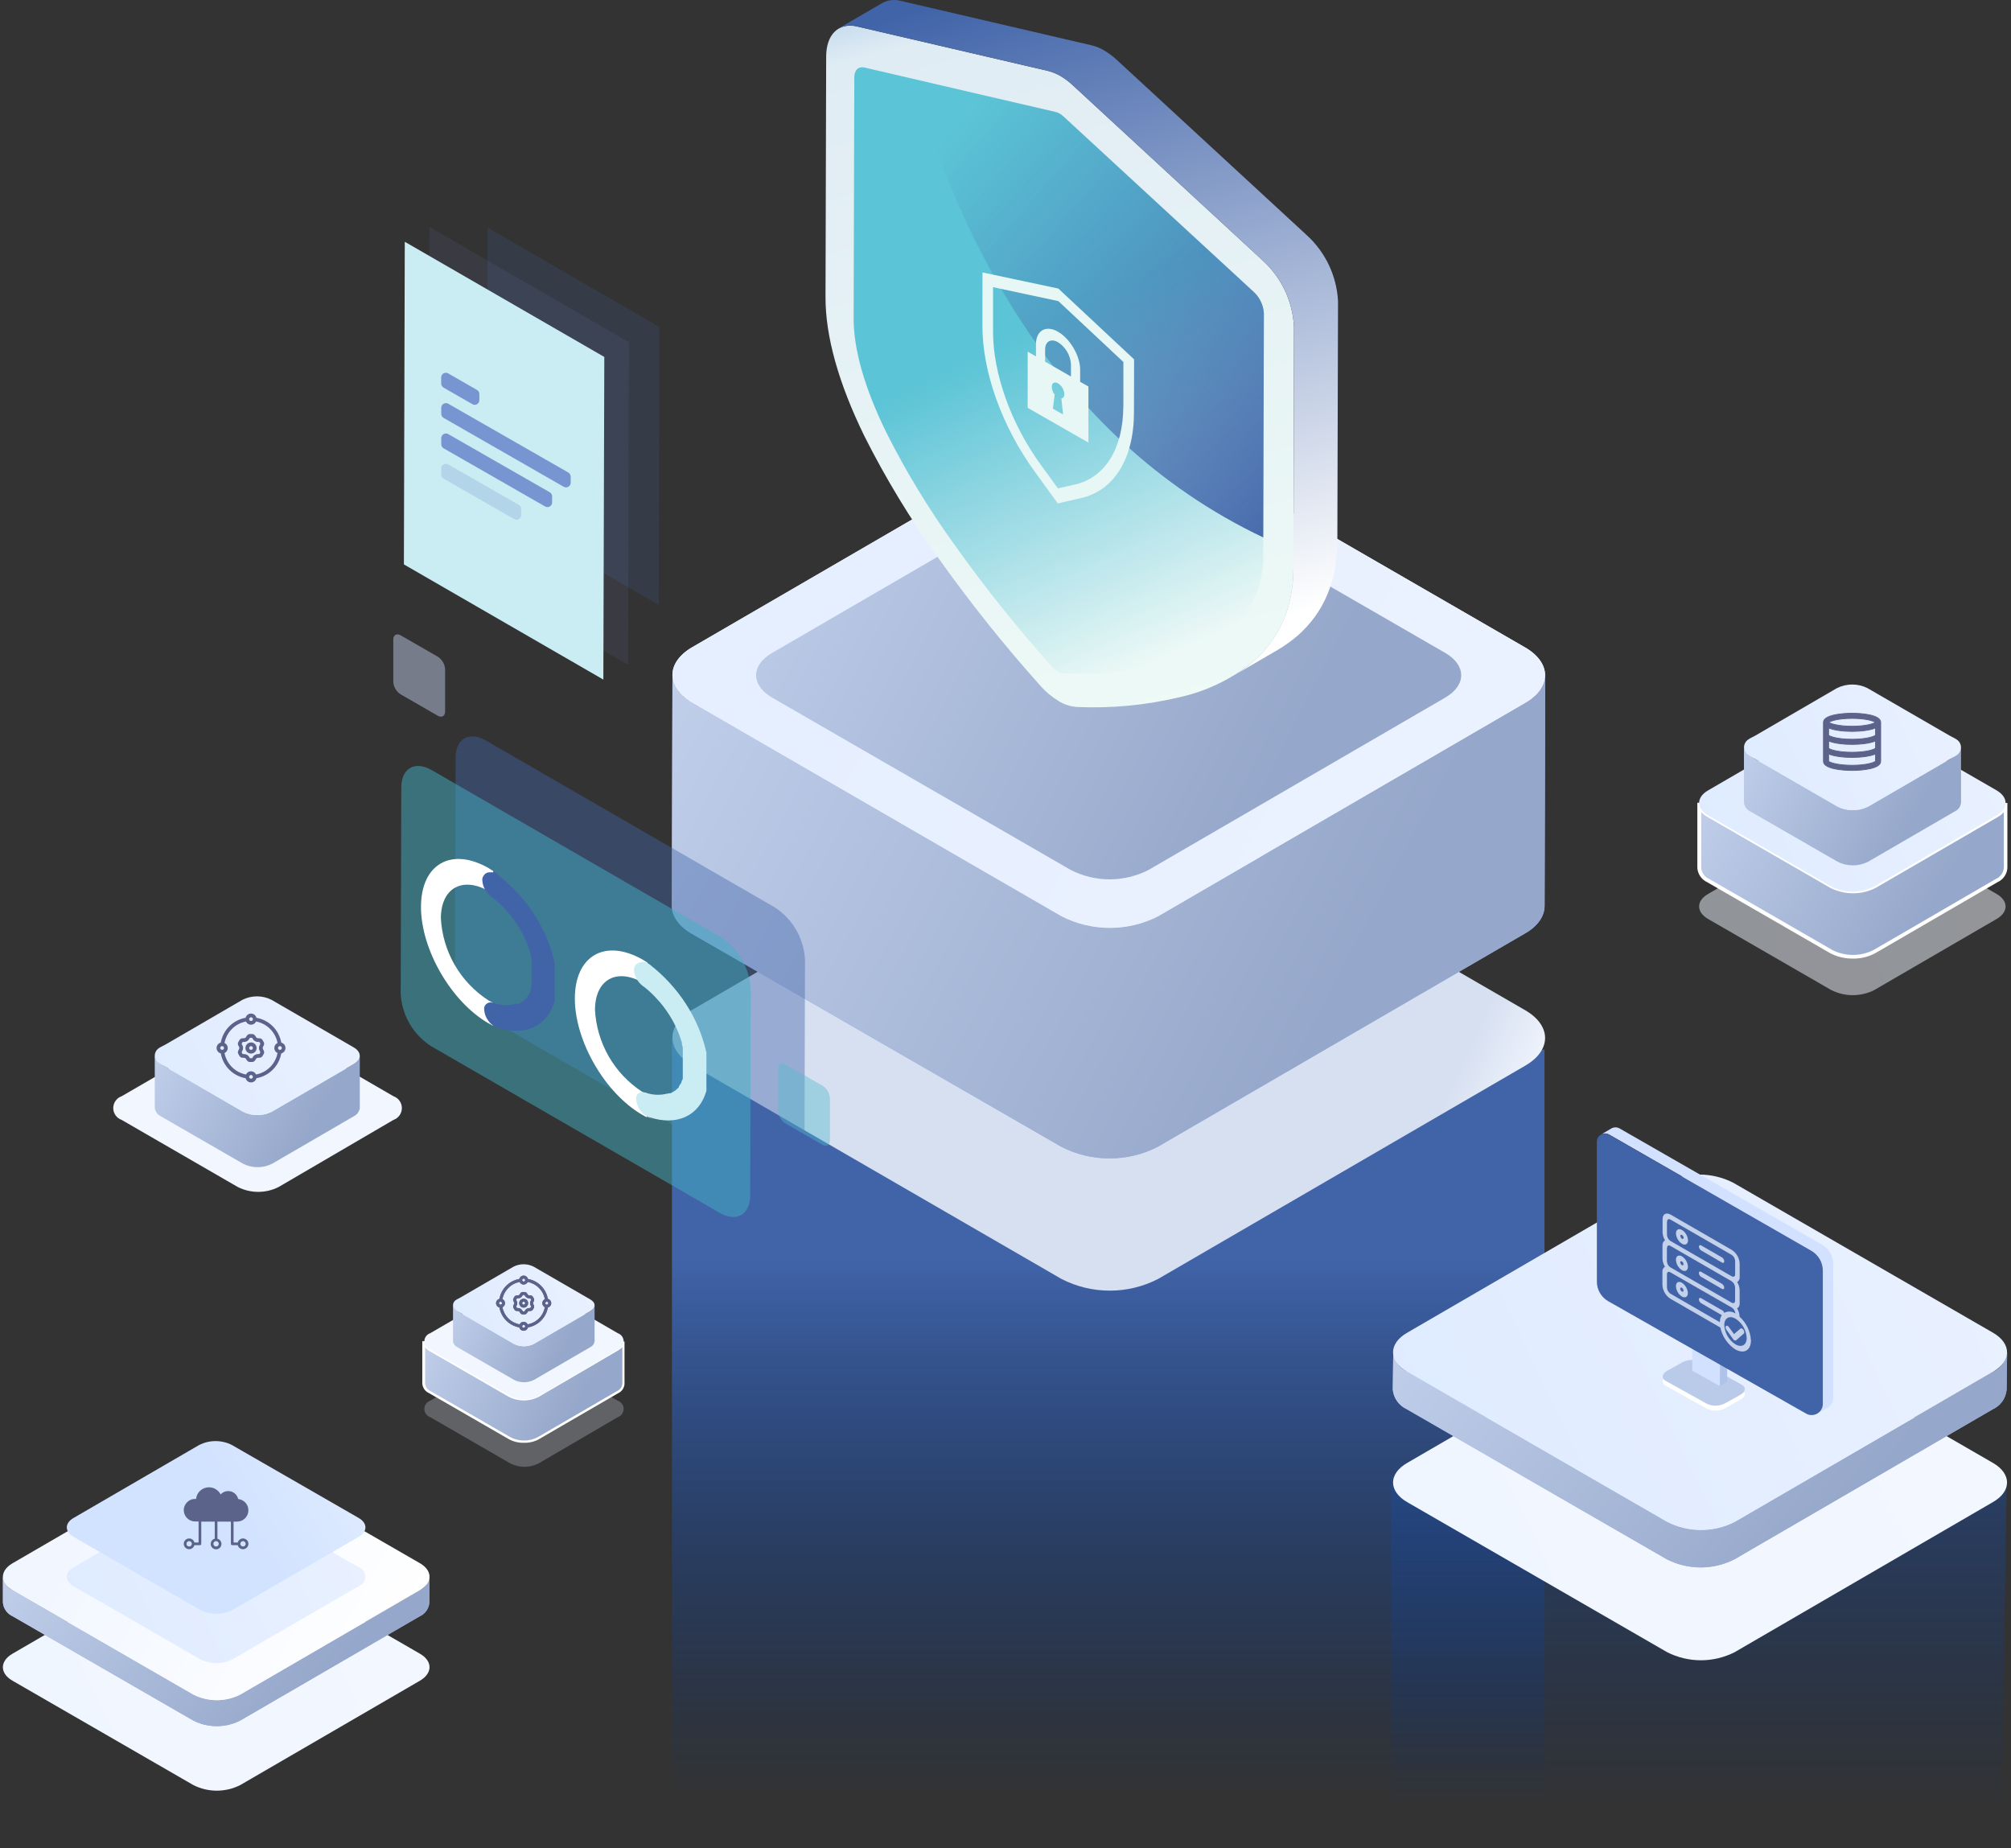 <svg width="493" height="453" viewBox="0 0 493 453" fill="none" xmlns="http://www.w3.org/2000/svg">
<rect x="0" y="0" width="493" height="453" fill="#333333" stroke="none"/>
<path d="M164.731 452.092L378.639 452.099L378.639 257.254C378.598 256.699 356.031 266.622 355.657 266.165C355.284 265.708 354.77 265.346 354.171 265.118L290.968 234.269C289.395 233.588 287.652 233.232 285.884 233.232C284.116 233.232 282.374 233.588 280.8 234.269L217.988 265.118C217.391 265.344 216.88 265.707 216.512 266.165C216.145 266.623 164.76 254.032 164.731 254.585L164.731 452.092Z" fill="url(#paint0_linear)"/>
<path d="M341.014 449.564L490.665 449.564L491.934 362.947C491.905 362.393 474.849 373.943 474.587 373.486C469.951 365.376 465.086 361.061 469.951 367.595L429.331 341.59C428.23 340.909 427.011 340.553 425.774 340.553C424.537 340.553 423.318 340.909 422.217 341.59L378.273 372.438C377.856 372.665 377.498 373.028 377.241 373.485C376.984 373.943 341.034 361.353 341.014 361.905L341.014 449.564Z" fill="url(#paint1_linear)"/>
<path d="M102.898 405.316C106.091 407.129 106.109 410.14 102.898 411.989L58.899 437.54C57.117 438.445 55.147 438.917 53.148 438.917C51.149 438.917 49.178 438.445 47.396 437.54L3.108 411.989C-0.085 410.176 -0.104 407.166 3.108 405.316L47.106 379.765C48.891 378.857 50.864 378.384 52.867 378.384C54.869 378.384 56.843 378.857 58.627 379.765L102.898 405.316Z" fill="url(#paint2_linear)"/>
<path d="M102.898 389.829L58.899 415.381C57.117 416.285 55.147 416.757 53.148 416.757C51.149 416.757 49.178 416.285 47.396 415.381L3.108 389.829C2.447 389.533 1.876 389.066 1.455 388.476C1.035 387.887 0.778 387.196 0.713 386.475V392.84C0.78 393.558 1.037 394.246 1.457 394.833C1.878 395.419 2.448 395.883 3.108 396.176L47.378 421.728C49.163 422.635 51.137 423.108 53.139 423.108C55.141 423.108 57.115 422.635 58.899 421.728L102.898 396.176C103.55 395.883 104.113 395.42 104.528 394.837C104.942 394.254 105.194 393.571 105.256 392.858V386.493C105.195 387.208 104.944 387.894 104.53 388.481C104.115 389.067 103.552 389.533 102.898 389.829Z" fill="url(#paint3_linear)"/>
<path d="M102.898 389.829L58.899 415.381C57.117 416.285 55.147 416.757 53.148 416.757C51.149 416.757 49.178 416.285 47.396 415.381L3.108 389.829C2.447 389.533 1.876 389.066 1.455 388.476C1.035 387.887 0.778 387.196 0.713 386.475V392.84C0.78 393.558 1.037 394.246 1.457 394.833C1.878 395.419 2.448 395.883 3.108 396.176L47.378 421.728C49.163 422.635 51.137 423.108 53.139 423.108C55.141 423.108 57.115 422.635 58.899 421.728L102.898 396.176C103.55 395.883 104.113 395.42 104.528 394.837C104.942 394.254 105.194 393.571 105.256 392.858V386.493C105.195 387.208 104.944 387.894 104.53 388.481C104.115 389.067 103.552 389.533 102.898 389.829Z" fill="url(#paint4_linear)"/>
<path d="M102.898 383.137C106.091 384.951 106.109 387.961 102.898 389.811L58.899 415.362C57.117 416.266 55.147 416.738 53.148 416.738C51.149 416.738 49.178 416.266 47.396 415.362L3.108 389.829C-0.085 388.016 -0.104 385.005 3.108 383.156L47.106 357.605C48.891 356.697 50.864 356.224 52.867 356.224C54.869 356.224 56.843 356.697 58.627 357.605L102.898 383.137Z" fill="url(#paint5_linear)"/>
<path d="M86.687 383.447C87.5 383.917 88.466 384.218 89.049 384.953C89.073 384.983 89.097 385.014 89.119 385.045C89.419 385.462 89.58 385.962 89.58 386.475C89.58 386.988 89.419 387.488 89.119 387.905C89.098 387.934 89.076 387.963 89.054 387.991C88.469 388.732 87.498 389.035 86.681 389.508L57.065 406.677C55.821 407.312 54.444 407.643 53.047 407.643C51.649 407.643 50.272 407.312 49.028 406.677L18.056 388.815C15.825 387.527 15.807 385.423 18.056 384.154L48.901 366.256C50.148 365.62 51.528 365.289 52.928 365.289C54.329 365.289 55.709 365.62 56.956 366.256L86.687 383.447Z" fill="url(#paint6_linear)"/>
<path d="M87.909 372.058C90.141 373.345 90.159 375.431 87.909 376.718L57.065 394.581C55.821 395.216 54.444 395.547 53.047 395.547C51.649 395.547 50.272 395.216 49.028 394.581L18.056 376.718C15.825 375.431 15.807 373.345 18.056 372.058L48.81 354.196C50.057 353.56 51.438 353.229 52.838 353.229C54.238 353.229 55.618 353.56 56.866 354.196L87.909 372.058Z" fill="url(#paint7_linear)"/>
<path d="M47.659 378.081C47.527 377.52 46.998 377.091 46.371 377.091C45.645 377.091 45.051 377.685 45.051 378.411C45.051 379.137 45.645 379.731 46.371 379.731C46.998 379.731 47.494 379.302 47.659 378.741H49.012C49.21 378.741 49.342 378.609 49.342 378.411V372.967H52.644V377.157C52.082 377.289 51.653 377.817 51.653 378.444C51.653 379.17 52.248 379.764 52.974 379.764C53.7 379.764 54.294 379.17 54.294 378.444C54.294 377.817 53.865 377.322 53.304 377.157V372.967H56.605V378.411C56.605 378.609 56.737 378.741 56.935 378.741H58.289C58.421 379.302 58.949 379.731 59.576 379.731C60.303 379.731 60.897 379.137 60.897 378.411C60.897 377.685 60.303 377.091 59.576 377.091C58.949 377.091 58.454 377.52 58.289 378.081H57.265V372.967H58.124C59.642 372.967 60.897 371.713 60.897 370.195C60.897 368.744 59.807 367.589 58.388 367.424C58.124 366.302 57.133 365.477 55.945 365.477C55.219 365.477 54.558 365.774 54.096 366.302C53.535 365.246 52.446 364.553 51.224 364.553C49.574 364.553 48.22 365.807 48.055 367.424C46.437 367.259 45.051 368.579 45.051 370.162C45.051 371.68 46.305 372.934 47.824 372.934H48.682V378.081H47.659ZM46.371 379.071C46.008 379.071 45.711 378.774 45.711 378.411C45.711 378.048 46.008 377.751 46.371 377.751C46.734 377.751 47.032 378.048 47.032 378.411C47.032 378.774 46.734 379.071 46.371 379.071ZM59.576 377.751C59.939 377.751 60.236 378.048 60.236 378.411C60.236 378.774 59.939 379.071 59.576 379.071C59.213 379.071 58.916 378.774 58.916 378.411C58.916 378.048 59.213 377.751 59.576 377.751ZM53.634 378.411C53.634 378.774 53.337 379.071 52.974 379.071C52.611 379.071 52.313 378.774 52.313 378.411C52.313 378.048 52.611 377.751 52.974 377.751C53.337 377.751 53.634 378.048 53.634 378.411Z" fill="#5C638B"/>
<path d="M373.87 158.687C380.401 162.458 380.438 168.57 373.87 172.323L283.859 224.622C280.206 226.479 276.165 227.447 272.066 227.447C267.967 227.447 263.926 226.479 260.273 224.622L169.772 172.305C163.241 168.533 163.204 162.422 169.682 158.65L259.71 106.369C263.361 104.504 267.403 103.531 271.504 103.531C275.604 103.531 279.646 104.504 283.297 106.369L373.87 158.687Z" fill="url(#paint8_linear)"/>
<path d="M373.87 247.598C380.401 251.352 380.438 257.463 373.87 261.235L283.859 313.516C280.208 315.381 276.166 316.354 272.066 316.354C267.966 316.354 263.924 315.381 260.273 313.516L169.772 261.163C163.241 257.391 163.204 251.28 169.682 247.526L259.71 195.227C263.363 193.366 267.404 192.396 271.504 192.396C275.603 192.396 279.645 193.366 283.297 195.227L373.87 247.598Z" fill="url(#paint9_linear)"/>
<path d="M373.942 172.304L283.931 224.603C280.278 226.46 276.237 227.428 272.138 227.428C268.039 227.428 263.998 226.46 260.344 224.603L169.772 172.304C166.488 170.491 164.837 167.916 164.855 165.432L164.691 222.01C164.691 224.494 166.324 226.979 169.608 228.883L260.217 281.109C263.868 282.975 267.91 283.947 272.011 283.947C276.111 283.947 280.153 282.975 283.804 281.109L373.814 228.828C377.044 227.015 378.659 224.513 378.659 222.046L378.822 165.504C378.786 168.007 377.171 170.491 373.942 172.304Z" fill="url(#paint10_linear)"/>
<path d="M373.942 172.304L283.931 224.603C280.278 226.46 276.237 227.428 272.138 227.428C268.039 227.428 263.998 226.46 260.344 224.603L169.772 172.304C166.488 170.491 164.837 167.916 164.855 165.432L164.691 222.01C164.691 224.494 166.324 226.979 169.608 228.883L260.217 281.109C263.868 282.975 267.91 283.947 272.011 283.947C276.111 283.947 280.153 282.975 283.804 281.109L373.814 228.828C377.044 227.015 378.659 224.513 378.659 222.046L378.822 165.504C378.786 168.007 377.171 170.491 373.942 172.304Z" fill="url(#paint11_linear)"/>
<path d="M373.87 158.687C380.401 162.458 380.438 168.57 373.87 172.323L283.859 224.622C280.206 226.479 276.165 227.447 272.066 227.447C267.967 227.447 263.926 226.479 260.273 224.622L169.772 172.305C163.241 168.533 163.204 162.422 169.682 158.65L259.71 106.369C263.361 104.504 267.403 103.531 271.504 103.531C275.604 103.531 279.646 104.504 283.297 106.369L373.87 158.687Z" fill="url(#paint12_linear)"/>
<path d="M354.256 160.011C359.518 163.039 359.554 167.972 354.256 171.018L281.537 213.253C278.593 214.754 275.335 215.537 272.029 215.537C268.724 215.537 265.466 214.754 262.522 213.253L189.331 171.018C184.051 167.972 184.033 163.039 189.331 160.011L262.05 117.776C264.998 116.275 268.259 115.492 271.567 115.492C274.875 115.492 278.136 116.275 281.083 117.776L354.256 160.011Z" fill="url(#paint13_linear)"/>
<path d="M259.945 18.602C261.042 19.249 262.064 20.015 262.993 20.886L309.658 63.937C314.192 68.115 316.908 73.903 317.224 80.058L317.097 139.067C317.097 148.623 313.813 156.33 307.445 161.97C302.154 166.348 295.898 169.406 289.192 170.892C280.915 172.869 272.401 173.674 263.9 173.286C262.356 173.157 260.864 172.666 259.546 171.853C257.917 170.867 256.443 169.645 255.173 168.226C246.192 158.214 237.79 147.697 230.008 136.727C223.174 127.252 217.107 117.246 211.864 106.806C205.532 93.822 202.357 82.397 202.375 72.859L202.538 13.85C202.538 8.41 205.623 5.436 210.177 6.506L256.933 17.387C257.986 17.657 258.999 18.065 259.945 18.602Z" fill="url(#paint14_linear)"/>
<path d="M320.416 57.698L273.751 14.648C272.812 13.78 271.785 13.014 270.685 12.363C269.731 11.796 268.697 11.374 267.618 11.112L220.881 0.231C219.356 -0.2 217.724 -0.024 216.327 0.721L205.567 6.977C206.965 6.232 208.597 6.057 210.121 6.488L256.877 17.368C257.951 17.645 258.983 18.066 259.944 18.619C261.041 19.267 262.063 20.033 262.992 20.904L309.657 63.955C314.191 68.133 316.907 73.92 317.223 80.076L317.096 139.066C317.096 148.623 313.812 156.33 307.444 161.969C305.763 163.435 303.939 164.729 302.001 165.832L312.76 159.576C314.694 158.473 316.517 157.186 318.203 155.731C324.571 150.074 327.819 142.367 327.855 132.81L328.018 73.801C327.688 67.647 324.959 61.866 320.416 57.698Z" fill="url(#paint15_linear)"/>
<path d="M259.692 27.795C260.062 27.996 260.404 28.246 260.708 28.538L307.355 71.589C308.842 72.956 309.734 74.85 309.841 76.866L309.677 135.875C309.783 139.395 309.11 142.895 307.709 146.127C306.307 149.358 304.21 152.241 301.567 154.571C296.686 158.583 290.922 161.38 284.748 162.731C276.886 164.61 268.802 165.391 260.726 165.052C260.223 165.013 259.737 164.851 259.311 164.581C258.773 164.274 258.294 163.875 257.895 163.402C249.346 153.882 241.35 143.88 233.946 133.445C227.661 124.738 222.079 115.545 217.254 105.953C211.938 95.073 209.252 85.643 209.271 77.972L209.434 18.963C209.434 17.15 210.468 16.207 211.938 16.552L258.694 27.432C259.044 27.499 259.38 27.622 259.692 27.795Z" fill="url(#paint16_linear)"/>
<path d="M260.709 28.538C260.405 28.246 260.063 27.996 259.692 27.795C259.385 27.602 259.048 27.462 258.695 27.378L223.968 19.308C234.164 55.576 257.425 106.914 309.696 131.74L309.841 76.811C309.735 74.795 308.842 72.901 307.356 71.534L260.709 28.538Z" fill="url(#paint17_linear)"/>
<path opacity="0.42" d="M189.911 222.392C192.08 223.794 193.885 225.69 195.178 227.925C196.471 230.16 197.215 232.67 197.349 235.249L197.204 285.77C197.204 290.504 193.848 292.389 189.729 290.014L118.969 249.158C116.8 247.755 114.995 245.859 113.702 243.624C112.408 241.389 111.664 238.879 111.53 236.3L111.675 185.779C111.675 181.046 115.032 179.141 119.151 181.517L189.911 222.392Z" fill="#4164A9"/>
<path opacity="0.5" d="M176.61 229.645C178.779 231.048 180.584 232.944 181.877 235.179C183.17 237.414 183.915 239.924 184.049 242.503L183.904 293.024C183.904 297.757 180.529 299.643 176.41 297.268L105.65 256.411C103.485 255.007 101.683 253.11 100.393 250.875C99.103 248.64 98.362 246.131 98.23 243.554L98.375 193.032C98.375 188.299 101.731 186.395 105.85 188.771L176.61 229.645Z" fill="#43B1C4"/>
<path d="M120.839 250.591C121.232 251.176 121.745 251.671 122.344 252.042C122.453 252.107 122.569 252.162 122.689 252.205C122.069 251.976 121.463 251.71 120.875 251.407L120.839 250.591Z" fill="#747878"/>
<path d="M120.604 218.93C120.314 218.731 120.024 218.531 119.716 218.35L119.915 218.477L120.477 218.84L120.604 218.93Z" fill="#6C7070"/>
<path d="M120.076 245.386L120.475 245.604L120.076 245.386Z" fill="#747878"/>
<path d="M121.818 246.185C121.503 246.098 121.171 246.098 120.856 246.185V245.804C121.167 245.953 121.489 246.081 121.818 246.185Z" fill="#747878"/>
<path d="M122 219.944L122.653 220.488C122.036 219.934 121.375 219.431 120.676 218.983L120.93 219.128V218.766C121.228 219.208 121.589 219.605 122 219.944Z" fill="#747878"/>
<path d="M119.804 212.799L120.947 213.524V214.34C120.625 214.473 120.356 214.709 120.182 215.011C120.008 215.313 119.939 215.664 119.985 216.009C120.028 216.999 120.355 217.956 120.928 218.765V219.128L119.785 218.403C113.344 214.776 108.101 217.677 108.083 225.076C108.295 229.108 109.46 233.032 111.481 236.527C113.503 240.023 116.323 242.99 119.713 245.187L120.076 245.386L120.511 245.622L120.856 245.785V246.166C120.535 246.296 120.267 246.528 120.093 246.827C119.919 247.125 119.849 247.474 119.894 247.816C119.936 248.812 120.264 249.775 120.838 250.591V251.407L120.511 251.244L119.695 250.79C110.623 245.531 103.184 232.747 103.202 222.265C103.22 211.783 110.659 207.54 119.804 212.799Z" fill="white"/>
<path d="M121.407 213.983L121.763 214.22C121.816 214.239 121.864 214.271 121.901 214.311C129.113 219.875 134.073 227.526 135.976 236.022C135.976 236.022 135.976 236.186 135.976 236.259C135.983 236.338 135.983 236.417 135.976 236.496C135.976 236.605 135.976 236.678 135.976 236.733C135.976 236.788 135.976 236.915 135.976 236.988C135.976 237.061 135.976 237.153 135.976 237.226C135.976 237.299 135.976 237.408 135.976 237.481C135.976 237.554 135.976 237.664 135.976 237.736V238.229C135.976 238.339 135.976 238.412 135.976 238.466V238.703C135.983 238.782 135.983 238.862 135.976 238.941V239.397C135.983 239.476 135.983 239.555 135.976 239.634V240.601C135.986 240.692 135.986 240.783 135.976 240.874V242.225C135.976 242.352 135.976 242.389 135.976 242.443C135.981 242.516 135.981 242.589 135.976 242.662C135.976 242.79 135.976 242.827 135.976 242.881C135.969 242.954 135.969 243.027 135.976 243.1C135.981 243.173 135.981 243.246 135.976 243.319C135.976 243.502 135.976 243.648 135.976 243.775C135.976 243.903 135.976 243.921 135.976 243.976C135.976 244.031 135.976 244.122 135.976 244.177C135.984 244.243 135.984 244.311 135.976 244.377C135.976 244.469 135.976 244.523 135.976 244.578C135.97 244.645 135.97 244.712 135.976 244.779C135.984 244.839 135.984 244.901 135.976 244.961C135.971 245.034 135.971 245.107 135.976 245.18C135.967 245.247 135.967 245.314 135.976 245.381C134.217 251.547 128.721 254.12 121.881 251.857H121.743C121.612 251.814 121.487 251.759 121.367 251.693C120.714 251.32 120.155 250.822 119.726 250.234C119.101 249.413 118.744 248.444 118.699 247.442C118.649 247.098 118.725 246.747 118.915 246.447C119.104 246.146 119.397 245.913 119.746 245.782C120.087 245.683 120.453 245.683 120.794 245.782H120.913C122.635 246.426 124.541 246.523 126.329 246.056H126.547H126.744H126.962H127.14L127.337 245.965L127.515 245.873L127.713 245.764L127.891 245.654L128.089 245.527L128.247 245.417L128.405 245.29L128.583 245.162L128.741 245.016L128.899 244.852L129.057 244.706L129.215 244.541V244.45V244.341L129.354 244.158L129.472 243.976L129.611 243.775C129.657 243.712 129.697 243.645 129.729 243.575C129.763 243.511 129.802 243.45 129.848 243.392C129.874 243.322 129.907 243.255 129.947 243.191C129.986 243.121 130.019 243.048 130.046 242.973L130.164 242.735V242.516C130.171 242.438 130.171 242.358 130.164 242.279V242.042C130.243 241.805 130.243 241.805 130.322 241.568C130.322 241.458 130.322 241.385 130.322 241.312C130.322 241.239 130.322 241.13 130.322 241.057C130.317 240.966 130.317 240.874 130.322 240.783C130.322 240.51 130.322 240.51 130.322 240.238L130.322 240.236C130.332 240.145 130.332 240.053 130.322 239.962C130.322 239.853 130.322 239.762 130.322 239.689C130.322 239.616 130.322 239.47 130.322 239.397C130.322 239.324 130.322 239.178 130.322 239.087V238.776C130.322 238.667 130.322 238.557 130.322 238.466C130.322 238.375 130.322 238.284 130.322 238.174V237.882C130.334 237.773 130.334 237.663 130.322 237.554C130.334 237.451 130.334 237.347 130.322 237.244C130.322 237.116 130.322 237.025 130.322 236.915C130.322 236.806 130.322 236.697 130.322 236.587C130.322 236.478 130.322 236.386 130.322 236.295C130.322 236.204 130.322 236.076 130.322 235.967V235.657V235.328V235C130.322 234.671 130.184 234.343 130.105 234.033C130.026 233.723 130.105 233.814 130.006 233.723L129.828 233.066C128.389 228.524 125.715 224.398 122.059 221.08L121.822 220.879L121.585 220.66L121.466 220.569L121.328 220.459L121.17 220.332C120.913 220.131 120.675 219.93 120.438 219.766C119.99 219.424 119.597 219.025 119.272 218.58C118.647 217.766 118.29 216.803 118.244 215.807C118.193 215.46 118.269 215.107 118.458 214.803C118.648 214.5 118.921 214.116 119.272 213.983C119.582 213.794 119.958 213.827 120.329 213.801C120.699 213.776 121.07 213.838 121.407 213.983Z" fill="#4164A9"/>
<path d="M122.777 214.848L122.45 214.612C122.23 214.47 121.983 214.373 121.725 214.326C121.467 214.279 121.202 214.284 120.945 214.34V213.524C121.562 214.014 122.178 214.376 122.777 214.848Z" fill="#4164A9"/>
<path d="M158.614 273.024C159.007 273.609 159.521 274.103 160.119 274.475C160.229 274.54 160.344 274.594 160.464 274.638C159.846 274.403 159.241 274.136 158.651 273.84L158.614 273.024Z" fill="#747878"/>
<path d="M158.377 241.361C158.087 241.161 157.797 240.962 157.488 240.78L157.688 240.907L158.268 241.27L158.377 241.361Z" fill="#6C7070"/>
<path d="M157.854 267.82L158.252 268.037L157.854 267.82Z" fill="#747878"/>
<path d="M159.594 268.616C159.281 268.517 158.946 268.517 158.633 268.616V268.235C158.944 268.385 159.265 268.512 159.594 268.616Z" fill="#747878"/>
<path d="M159.776 242.377C160.009 242.538 160.228 242.72 160.429 242.921C159.811 242.367 159.15 241.863 158.451 241.416L158.705 241.561V241.216C159.005 241.652 159.366 242.043 159.776 242.377Z" fill="#747878"/>
<path d="M157.582 235.232L158.725 235.939V236.773C158.144 236.955 157.781 237.535 157.763 238.442C157.806 239.432 158.133 240.389 158.707 241.198V241.561C158.344 241.307 157.945 241.071 157.564 240.835C151.123 237.208 145.897 240.11 145.861 247.509C146.069 251.535 147.225 255.456 149.237 258.951C151.249 262.446 154.058 265.416 157.437 267.62L157.799 267.819L158.235 268.055L158.58 268.218V268.599C158.261 268.731 157.994 268.964 157.821 269.262C157.647 269.56 157.576 269.907 157.618 270.249C157.663 271.245 157.99 272.207 158.561 273.024V273.858L158.235 273.695L157.418 273.241C148.347 267.982 140.908 255.198 140.926 244.716C140.944 234.234 148.365 229.973 157.582 235.232Z" fill="white"/>
<path d="M158.661 236.006L159.036 236.243L159.174 236.334C166.355 241.891 171.292 249.533 173.18 258.015C173.188 258.094 173.188 258.173 173.18 258.252C173.176 258.331 173.176 258.41 173.18 258.489C173.175 258.568 173.175 258.647 173.18 258.726C173.18 258.835 173.18 258.908 173.18 258.981C173.18 259.054 173.18 259.145 173.18 259.199C173.18 259.254 173.18 259.4 173.18 259.473C173.18 259.546 173.18 259.655 173.18 259.728V260.22C173.18 260.457 173.18 260.457 173.18 260.693C173.174 260.772 173.174 260.851 173.18 260.93V261.149C173.186 261.228 173.186 261.307 173.18 261.386V261.623C173.165 261.701 173.165 261.781 173.18 261.859V262.315C173.187 262.406 173.187 262.497 173.18 262.588V263.991C173.173 264.064 173.173 264.137 173.18 264.21C173.18 264.337 173.18 264.374 173.18 264.428C173.184 264.501 173.184 264.574 173.18 264.647C173.18 264.775 173.18 264.811 173.18 264.866C173.172 264.938 173.172 265.012 173.18 265.084C173.185 265.157 173.185 265.23 173.18 265.303C173.18 265.485 173.18 265.631 173.18 265.758C173.18 265.886 173.18 265.904 173.18 265.959C173.18 266.014 173.18 266.105 173.18 266.159C173.185 266.226 173.185 266.293 173.18 266.36V266.56C173.174 266.627 173.174 266.694 173.18 266.76C173.188 266.821 173.188 266.882 173.18 266.943C173.185 267.016 173.185 267.089 173.18 267.161V267.362C171.427 273.52 165.95 276.089 159.134 273.83H158.996C158.866 273.786 158.741 273.731 158.622 273.666C157.971 273.293 157.414 272.796 156.987 272.208C156.367 271.387 156.012 270.421 155.963 269.421C155.911 269.168 155.933 268.907 156.026 268.664C156.118 268.421 156.279 268.206 156.491 268.039C156.703 267.873 156.959 267.761 157.233 267.716C157.507 267.67 157.789 267.693 158.051 267.781H158.169C159.885 268.424 161.784 268.52 163.567 268.054H163.783L163.98 267.963H164.197H164.394L164.571 267.872L164.748 267.763L164.945 267.671L165.123 267.562L165.32 267.435L165.477 267.325C165.576 267.325 165.615 267.325 165.635 267.198L165.812 267.052L165.97 266.925L166.147 266.76L166.305 266.615C166.342 266.554 166.388 266.499 166.443 266.451V266.36V266.25L166.581 266.068L166.718 265.886C166.718 265.777 166.718 265.74 166.837 265.686C166.955 265.631 166.837 265.54 166.955 265.485C166.988 265.421 167.028 265.36 167.073 265.303C167.079 265.23 167.079 265.157 167.073 265.084L167.191 264.884C167.191 264.775 167.191 264.72 167.29 264.647C167.312 264.57 167.345 264.497 167.388 264.428V264.192V263.955V263.718C167.394 263.639 167.394 263.56 167.388 263.481C167.388 263.372 167.388 263.299 167.388 263.226C167.388 263.153 167.388 263.044 167.388 262.971C167.383 262.88 167.383 262.789 167.388 262.698C167.394 262.607 167.394 262.515 167.388 262.424C167.388 262.315 167.388 262.224 167.388 262.151C167.388 262.06 167.388 261.969 167.388 261.878C167.388 261.787 167.388 261.677 167.388 261.604C167.388 261.532 167.388 261.386 167.388 261.313C167.388 261.24 167.388 261.094 167.388 261.003V260.693C167.398 260.59 167.398 260.487 167.388 260.384V260.092C167.379 259.995 167.379 259.898 167.388 259.801C167.4 259.692 167.4 259.582 167.388 259.473C167.399 259.37 167.399 259.266 167.388 259.163C167.388 259.035 167.388 258.926 167.388 258.835C167.388 258.744 167.388 258.616 167.388 258.507C167.397 258.404 167.397 258.3 167.388 258.197C167.388 258.088 167.388 257.997 167.388 257.888V257.578V257.25V256.922C167.388 256.594 167.25 256.266 167.171 255.956C167.164 255.853 167.164 255.75 167.171 255.647C167.171 255.41 167.034 255.191 166.975 254.991C165.54 250.455 162.875 246.334 159.233 243.02L159.016 242.82L158.76 242.601L158.661 242.51L158.523 242.401L158.366 242.273C158.131 242.069 157.881 241.88 157.617 241.709C157.171 241.367 156.779 240.969 156.455 240.524C155.833 239.712 155.477 238.75 155.431 237.755C155.431 236.844 155.844 236.261 156.475 236.079C156.799 235.888 157.173 235.781 157.557 235.768C157.942 235.756 158.323 235.838 158.661 236.006Z" fill="#CAEDF3"/>
<g style="mix-blend-mode:multiply" opacity="0.5">
<path style="mix-blend-mode:multiply" opacity="0.5" d="M151.466 343.346C151.882 343.491 152.243 343.762 152.498 344.121C152.753 344.48 152.891 344.91 152.891 345.35C152.891 345.791 152.753 346.22 152.498 346.579C152.243 346.938 151.882 347.209 151.466 347.354L132.034 358.706C130.96 359.251 129.773 359.535 128.568 359.535C127.364 359.535 126.177 359.251 125.103 358.706L105.453 347.354C105.037 347.209 104.676 346.938 104.421 346.579C104.166 346.22 104.028 345.791 104.028 345.35C104.028 344.91 104.166 344.48 104.421 344.121C104.676 343.762 105.037 343.491 105.453 343.346L124.994 332.012C126.064 331.466 127.249 331.182 128.45 331.182C129.652 331.182 130.837 331.466 131.907 332.012L151.466 343.346Z" fill="#E6EFFF"/>
</g>
<path d="M151.485 330.799L132.035 342.151C130.961 342.696 129.774 342.98 128.569 342.98C127.365 342.98 126.178 342.696 125.104 342.151L105.454 330.799C105.053 330.626 104.706 330.348 104.45 329.993C104.194 329.639 104.04 329.222 104.003 328.786V339.195C104.044 339.632 104.2 340.049 104.455 340.406C104.71 340.763 105.055 341.046 105.454 341.226L125.104 352.56C126.178 353.105 127.365 353.389 128.569 353.389C129.774 353.389 130.961 353.105 132.035 352.56L151.557 341.226C151.953 341.052 152.295 340.776 152.547 340.425C152.799 340.074 152.952 339.662 152.991 339.231V328.822C152.943 329.257 152.777 329.671 152.512 330.019C152.247 330.368 151.892 330.637 151.485 330.799Z" fill="url(#paint18_linear)"/>
<path d="M128.404 353.647C127.14 353.674 125.89 353.374 124.775 352.777L105.126 341.443C104.678 341.241 104.294 340.923 104.013 340.52C103.731 340.118 103.565 339.647 103.529 339.158V328.749H104.11C104.143 329.141 104.282 329.517 104.512 329.836C104.742 330.155 105.055 330.406 105.416 330.562L125.066 341.914C126.096 342.433 127.233 342.703 128.386 342.703C129.539 342.703 130.676 342.433 131.706 341.914L151.229 330.562C151.573 330.412 151.872 330.174 152.095 329.871C152.318 329.569 152.457 329.213 152.499 328.84H153.098V339.249C153.061 339.728 152.898 340.19 152.623 340.585C152.349 340.98 151.974 341.295 151.537 341.497L132.033 352.813C130.916 353.402 129.666 353.689 128.404 353.647ZM104.219 330.254V339.14C104.252 339.53 104.389 339.903 104.616 340.222C104.842 340.541 105.15 340.793 105.507 340.953L125.156 352.287C126.183 352.815 127.322 353.091 128.477 353.091C129.632 353.091 130.77 352.815 131.797 352.287L151.301 340.953C151.658 340.796 151.965 340.543 152.189 340.224C152.413 339.904 152.545 339.529 152.571 339.14V330.2C152.284 330.505 151.954 330.768 151.592 330.98L132.033 342.404C130.909 342.977 129.666 343.276 128.404 343.276C127.143 343.276 125.899 342.977 124.775 342.404L105.126 331.07C104.787 330.842 104.481 330.567 104.219 330.254Z" fill="white"/>
<path d="M151.466 326.792C151.882 326.937 152.243 327.208 152.498 327.567C152.753 327.926 152.891 328.355 152.891 328.796C152.891 329.236 152.753 329.666 152.498 330.025C152.243 330.384 151.882 330.655 151.466 330.8L132.034 342.152C130.96 342.697 129.773 342.98 128.568 342.98C127.364 342.98 126.177 342.697 125.103 342.152L105.453 330.8C105.037 330.655 104.676 330.384 104.421 330.025C104.166 329.666 104.028 329.236 104.028 328.796C104.028 328.355 104.166 327.926 104.421 327.567C104.676 327.208 105.037 326.937 105.453 326.792L124.994 315.458C126.064 314.912 127.249 314.627 128.45 314.627C129.652 314.627 130.837 314.912 131.907 315.458L151.466 326.792Z" fill="url(#paint19_linear)"/>
<path d="M144.734 321.352L130.89 329.403C130.128 329.789 129.286 329.99 128.432 329.99C127.578 329.99 126.736 329.789 125.974 329.403L112.076 321.352C111.799 321.218 111.56 321.017 111.383 320.766C111.205 320.516 111.094 320.224 111.06 319.919V328.75C111.094 329.055 111.205 329.347 111.383 329.598C111.56 329.848 111.799 330.05 112.076 330.183L126.01 338.216C126.772 338.602 127.614 338.803 128.468 338.803C129.323 338.803 130.165 338.602 130.927 338.216L144.752 330.183C145.027 330.051 145.264 329.853 145.441 329.605C145.619 329.358 145.731 329.07 145.768 328.768V319.955C145.727 320.256 145.61 320.541 145.429 320.785C145.249 321.029 145.01 321.224 144.734 321.352Z" fill="url(#paint20_linear)"/>
<path d="M144.735 318.523C146.096 319.303 146.114 320.572 144.735 321.352L130.891 329.403C130.129 329.789 129.287 329.99 128.433 329.99C127.579 329.99 126.736 329.789 125.974 329.403L112.884 321.82C112.347 321.508 111.701 321.308 111.34 320.803C111.158 320.548 111.06 320.242 111.06 319.928C111.06 319.615 111.158 319.309 111.34 319.054C111.701 318.548 112.347 318.348 112.883 318.036L125.902 310.471C126.664 310.086 127.506 309.885 128.36 309.885C129.214 309.885 130.057 310.086 130.819 310.471L144.735 318.523Z" fill="url(#paint21_linear)"/>
<g opacity="0.42">
<path opacity="0.42" d="M154.188 83.866L153.97 162.949L105.055 134.714L105.272 55.631L154.188 83.866Z" fill="#5C638B"/>
</g>
<g opacity="0.42">
<path opacity="0.42" d="M161.661 80.13L161.48 148.26L119.351 123.942L119.532 55.812L161.661 80.13Z" fill="#4164A9"/>
</g>
<path d="M148.148 87.494L147.912 166.577L99.015 138.342L99.232 59.259L148.148 87.494Z" fill="#CAEDF3"/>
<path d="M117.518 96.578V98.065C117.521 98.267 117.469 98.467 117.369 98.643C117.269 98.819 117.124 98.966 116.948 99.067C116.773 99.168 116.574 99.222 116.371 99.221C116.168 99.22 115.969 99.165 115.795 99.062L108.719 95C108.546 94.898 108.402 94.752 108.304 94.577C108.205 94.402 108.154 94.204 108.156 94.003V92.516C108.156 92.316 108.208 92.119 108.307 91.946C108.406 91.772 108.55 91.628 108.722 91.527C108.895 91.426 109.091 91.372 109.291 91.371C109.491 91.369 109.688 91.42 109.862 91.519L116.938 95.581C117.114 95.68 117.261 95.825 117.363 96.001C117.465 96.176 117.519 96.375 117.518 96.578Z" fill="#7796D1"/>
<path d="M139.907 116.816V118.321C139.908 118.521 139.856 118.717 139.756 118.891C139.657 119.065 139.514 119.209 139.341 119.31C139.169 119.411 138.973 119.465 138.773 119.466C138.573 119.468 138.376 119.417 138.202 119.318L108.755 102.435C108.577 102.337 108.429 102.192 108.326 102.017C108.224 101.841 108.171 101.641 108.174 101.438V99.951C108.173 99.751 108.225 99.555 108.325 99.381C108.424 99.207 108.567 99.063 108.74 98.962C108.912 98.861 109.108 98.807 109.308 98.806C109.508 98.804 109.705 98.855 109.879 98.954L139.326 115.819C139.501 115.921 139.646 116.067 139.747 116.241C139.849 116.416 139.904 116.614 139.907 116.816Z" fill="#7796D1"/>
<g opacity="0.53">
<path opacity="0.53" d="M127.769 124.758V126.245C127.769 126.445 127.717 126.642 127.618 126.815C127.519 126.989 127.376 127.133 127.203 127.234C127.031 127.335 126.834 127.389 126.634 127.391C126.434 127.392 126.238 127.341 126.063 127.243L108.755 117.323C108.577 117.225 108.429 117.08 108.326 116.905C108.224 116.729 108.171 116.529 108.174 116.326V114.839C108.172 114.636 108.223 114.437 108.323 114.261C108.424 114.085 108.569 113.938 108.744 113.837C108.92 113.735 109.119 113.682 109.322 113.683C109.524 113.684 109.723 113.739 109.898 113.842L127.207 123.761C127.38 123.863 127.523 124.009 127.622 124.184C127.721 124.359 127.771 124.557 127.769 124.758Z" fill="#7796D1"/>
</g>
<path d="M135.353 121.639V123.144C135.355 123.347 135.304 123.546 135.204 123.722C135.103 123.898 134.958 124.045 134.783 124.146C134.607 124.248 134.408 124.301 134.205 124.3C134.003 124.299 133.804 124.244 133.629 124.141L108.754 109.888C108.578 109.788 108.431 109.643 108.329 109.468C108.227 109.293 108.173 109.094 108.174 108.891V107.386C108.175 107.185 108.229 106.987 108.33 106.814C108.432 106.64 108.577 106.497 108.752 106.397C108.927 106.298 109.125 106.246 109.326 106.248C109.527 106.25 109.724 106.304 109.897 106.406L134.772 120.66C134.948 120.757 135.094 120.898 135.196 121.07C135.298 121.243 135.352 121.439 135.353 121.639Z" fill="#7796D1"/>
<g style="mix-blend-mode:multiply" opacity="0.5">
<path d="M489.461 219.111C492.4 220.816 492.418 223.554 489.461 225.259L459.524 242.65C457.878 243.49 456.056 243.928 454.208 243.928C452.36 243.928 450.538 243.49 448.892 242.65L418.755 225.259C415.816 223.554 415.798 220.816 418.755 219.111L448.71 201.721C450.353 200.881 452.172 200.442 454.017 200.442C455.863 200.442 457.682 200.881 459.324 201.721L489.461 219.111Z" fill="url(#paint22_linear)"/>
</g>
<path d="M489.463 199.871L459.526 217.262C457.88 218.102 456.058 218.54 454.21 218.54C452.362 218.54 450.54 218.102 448.894 217.262L418.758 199.871C418.146 199.597 417.619 199.165 417.23 198.62C416.841 198.075 416.604 197.437 416.544 196.77V212.746C416.587 213.408 416.812 214.046 417.192 214.589C417.573 215.133 418.095 215.562 418.703 215.829L448.84 233.22C450.487 234.056 452.308 234.492 454.156 234.492C456.003 234.492 457.824 234.056 459.472 233.22L489.463 215.829C490.063 215.559 490.581 215.135 490.963 214.6C491.346 214.064 491.58 213.437 491.64 212.782V196.806C491.592 197.467 491.364 198.102 490.98 198.643C490.596 199.183 490.071 199.608 489.463 199.871Z" fill="url(#paint23_linear)"/>
<path d="M454.227 234.96C452.295 234.989 450.386 234.534 448.675 233.637L418.539 216.246C417.856 215.935 417.27 215.446 416.842 214.83C416.414 214.214 416.16 213.494 416.107 212.746V196.77H417.015C417.08 197.356 417.299 197.914 417.65 198.389C418 198.863 418.469 199.237 419.01 199.472L449.147 216.863C450.723 217.667 452.467 218.086 454.236 218.086C456.006 218.086 457.75 217.667 459.325 216.863L489.262 199.49C489.79 199.253 490.247 198.883 490.588 198.415C490.928 197.948 491.141 197.399 491.204 196.824H492.111V212.801C492.055 213.536 491.801 214.243 491.376 214.846C490.951 215.449 490.371 215.927 489.698 216.228L459.761 233.619C458.063 234.534 456.157 234.997 454.227 234.96ZM417.051 199.037V212.746C417.108 213.332 417.321 213.893 417.669 214.368C418.017 214.844 418.487 215.217 419.029 215.448L449.165 232.839C450.741 233.643 452.485 234.062 454.254 234.062C456.024 234.062 457.768 233.643 459.344 232.839L489.281 215.448C489.811 215.217 490.27 214.851 490.614 214.386C490.958 213.921 491.174 213.375 491.24 212.801V199.073C490.808 199.545 490.306 199.949 489.752 200.27L459.815 217.642C458.096 218.51 456.198 218.961 454.272 218.961C452.347 218.961 450.448 218.51 448.73 217.642L418.593 200.252C418.013 199.939 417.491 199.528 417.051 199.037Z" fill="white"/>
<path d="M489.461 193.724C492.4 195.428 492.418 198.167 489.461 199.871L459.524 217.262C457.878 218.102 456.056 218.541 454.208 218.541C452.36 218.541 450.538 218.102 448.892 217.262L418.755 199.871C415.816 198.167 415.798 195.428 418.755 193.724L448.71 176.333C450.353 175.493 452.172 175.055 454.017 175.055C455.863 175.055 457.682 175.493 459.324 176.333L489.461 193.724Z" fill="url(#paint24_linear)"/>
<path d="M479.209 185.381L457.999 197.694C456.829 198.284 455.536 198.591 454.225 198.591C452.915 198.591 451.622 198.284 450.452 197.694L429.096 185.363C428.66 185.175 428.284 184.871 428.009 184.484C427.734 184.097 427.57 183.642 427.536 183.168V196.697C427.583 197.166 427.752 197.616 428.026 198C428.299 198.385 428.668 198.692 429.096 198.891L450.47 211.204C451.634 211.802 452.925 212.114 454.235 212.114C455.544 212.114 456.835 211.802 457.999 211.204L479.209 198.891C479.638 198.7 480.008 198.397 480.279 198.014C480.551 197.632 480.714 197.183 480.751 196.715V183.205C480.714 183.673 480.551 184.121 480.279 184.504C480.008 184.887 479.638 185.19 479.209 185.381Z" fill="url(#paint25_linear)"/>
<path d="M478.032 180.359C478.804 180.805 479.721 181.096 480.265 181.802C480.282 181.825 480.299 181.847 480.315 181.87C480.593 182.26 480.742 182.727 480.742 183.206C480.742 183.685 480.593 184.152 480.315 184.542C480.301 184.561 480.288 184.58 480.273 184.598C479.728 185.316 478.8 185.61 478.021 186.063L458 197.695C456.83 198.285 455.537 198.592 454.227 198.592C452.916 198.592 451.623 198.285 450.453 197.695L430.255 186.032C429.485 185.588 428.571 185.298 428.028 184.595C428.01 184.572 427.992 184.548 427.975 184.523C427.697 184.133 427.548 183.667 427.548 183.188C427.548 182.709 427.697 182.242 427.975 181.852C427.988 181.834 428.002 181.815 428.015 181.797C428.56 181.078 429.49 180.783 430.271 180.33L450.308 168.681C451.475 168.091 452.764 167.784 454.072 167.784C455.38 167.784 456.67 168.091 457.837 168.681L478.032 180.359Z" fill="url(#paint26_linear)"/>
<path opacity="0.42" d="M98.231 155.731C97.252 155.169 96.417 155.622 96.417 156.747V167.137C96.454 167.756 96.638 168.356 96.954 168.889C97.269 169.422 97.707 169.872 98.231 170.202L107.303 175.425C108.283 175.987 109.118 175.534 109.118 174.409V164.018C109.08 163.4 108.896 162.8 108.581 162.267C108.265 161.734 107.827 161.284 107.303 160.954L98.231 155.731Z" fill="#D2E1FF"/>
<path opacity="0.42" d="M192.577 260.909C191.597 260.347 190.763 260.8 190.763 261.924V272.315C190.8 272.933 190.984 273.534 191.299 274.067C191.615 274.6 192.053 275.05 192.577 275.38L201.649 280.602C202.629 281.165 203.463 280.711 203.463 279.587V269.196C203.426 268.578 203.242 267.978 202.927 267.445C202.611 266.912 202.173 266.462 201.649 266.131L192.577 260.909Z" fill="#52BACC"/>
<path d="M488.581 358.581C493.172 361.228 493.19 365.526 488.581 368.174L425.26 404.968C422.695 406.273 419.857 406.954 416.978 406.954C414.099 406.954 411.261 406.273 408.695 404.968L344.975 368.192C340.366 365.526 340.348 361.246 344.975 358.581L408.296 321.805C410.863 320.495 413.705 319.812 416.588 319.812C419.47 319.812 422.312 320.495 424.879 321.805L488.581 358.581Z" fill="url(#paint27_linear)"/>
<path d="M488.637 336.257L425.315 373.033C422.75 374.339 419.912 375.019 417.033 375.019C414.154 375.019 411.316 374.339 408.75 373.033L345.03 336.257C344.071 335.839 343.243 335.171 342.633 334.322C342.023 333.473 341.654 332.475 341.565 331.433L341.438 340.591C341.535 341.632 341.907 342.629 342.516 343.48C343.125 344.33 343.948 345.004 344.903 345.433L408.641 382.209C411.207 383.515 414.045 384.195 416.924 384.195C419.803 384.195 422.641 383.515 425.207 382.209L488.528 345.433C489.465 345.009 490.274 344.345 490.87 343.507C491.466 342.669 491.828 341.688 491.921 340.663L492.048 331.506C491.949 332.528 491.581 333.506 490.982 334.34C490.383 335.175 489.574 335.836 488.637 336.257Z" fill="url(#paint28_linear)"/>
<path d="M488.637 336.257L425.315 373.033C422.75 374.339 419.912 375.019 417.033 375.019C414.154 375.019 411.316 374.339 408.75 373.033L345.03 336.257C344.071 335.839 343.243 335.171 342.633 334.322C342.023 333.473 341.654 332.475 341.565 331.433L341.438 340.591C341.535 341.632 341.907 342.629 342.516 343.48C343.125 344.33 343.948 345.004 344.903 345.433L408.641 382.209C411.207 383.515 414.045 384.195 416.924 384.195C419.803 384.195 422.641 383.515 425.207 382.209L488.528 345.433C489.465 345.009 490.274 344.345 490.87 343.507C491.466 342.669 491.828 341.688 491.921 340.663L492.048 331.506C491.949 332.528 491.581 333.506 490.982 334.34C490.383 335.175 489.574 335.836 488.637 336.257Z" fill="url(#paint29_linear)"/>
<path d="M488.581 326.664C493.172 329.311 493.19 333.609 488.581 336.257L425.26 373.033C422.695 374.338 419.857 375.019 416.978 375.019C414.099 375.019 411.261 374.338 408.695 373.033L344.975 336.257C340.366 333.609 340.348 329.311 344.975 326.664L408.296 289.887C410.865 288.582 413.706 287.901 416.588 287.901C419.47 287.901 422.311 288.582 424.879 289.887L488.581 326.664Z" fill="url(#paint30_linear)"/>
<path d="M408.371 339.678L418.516 345.332C419.22 345.639 419.984 345.783 420.752 345.752C421.519 345.722 422.27 345.517 422.947 345.154L426.667 343.084C427.977 342.349 428.121 341.242 426.988 340.616L416.842 334.963C416.139 334.655 415.374 334.511 414.607 334.542C413.839 334.573 413.089 334.777 412.412 335.14L408.692 337.211C407.39 337.937 407.246 339.053 408.371 339.678Z" fill="white"/>
<path d="M408.371 338.487L418.516 344.124C419.22 344.431 419.984 344.575 420.752 344.544C421.519 344.514 422.27 344.309 422.947 343.946L426.667 341.876C427.977 341.149 428.121 340.042 426.988 339.408L416.842 333.755C416.139 333.447 415.374 333.303 414.607 333.334C413.839 333.365 413.089 333.569 412.412 333.932L408.692 336.003C407.39 336.755 407.246 337.853 408.371 338.487Z" fill="#BACBEA"/>
<path d="M421.661 339.771L414.863 335.977V327.518L421.661 331.312V339.771Z" fill="#D2E1FF"/>
<path d="M421.662 339.771L423.42 338.664V332.495L421.637 331.92L421.662 339.771Z" fill="#AFC2E9"/>
<path d="M449.359 309.02C449.225 308.193 448.908 307.405 448.431 306.715C447.954 306.025 447.329 305.45 446.602 305.032L397.049 276.596C396.741 276.421 396.392 276.329 396.038 276.329C395.684 276.329 395.336 276.421 395.028 276.596L392.491 278.092C392.798 277.917 393.145 277.825 393.498 277.825C393.85 277.825 394.197 277.917 394.504 278.092L444.015 306.502C444.727 306.911 445.34 307.472 445.812 308.143C446.284 308.815 446.603 309.581 446.746 310.389C446.81 310.718 446.844 311.052 446.848 311.386V344.124C446.849 344.594 446.729 345.058 446.497 345.468C446.266 345.878 445.932 346.222 445.529 346.464L447.947 345.112C448.39 344.883 448.762 344.536 449.021 344.11C449.281 343.684 449.418 343.194 449.418 342.695V309.924C449.424 309.622 449.404 309.319 449.359 309.02Z" fill="#D2E1FF"/>
<path d="M392.397 278.159H392.457H392.516C392.822 277.984 393.169 277.892 393.522 277.892C393.875 277.892 394.222 277.984 394.528 278.159L444.04 306.569C444.9 307.063 445.615 307.774 446.112 308.632C446.609 309.489 446.871 310.463 446.872 311.454V344.123C446.871 344.602 446.744 345.071 446.505 345.486C446.266 345.9 445.922 346.245 445.508 346.485C445.094 346.725 444.624 346.853 444.146 346.855C443.667 346.857 443.196 346.734 442.78 346.498L394.266 318.949C393.418 318.467 392.713 317.769 392.223 316.926C391.733 316.082 391.475 315.125 391.476 314.149V279.9C391.466 279.555 391.546 279.213 391.708 278.908C391.869 278.603 392.107 278.345 392.397 278.159Z" fill="#4164A9"/>
<path d="M417.015 312.959C416.86 312.858 416.731 312.722 416.638 312.562C416.546 312.402 416.492 312.222 416.482 312.037C416.482 311.699 416.719 311.556 417.024 311.733L422.181 314.708C422.331 314.813 422.455 314.95 422.545 315.109C422.634 315.269 422.686 315.447 422.697 315.629C422.697 315.976 422.451 316.103 422.164 315.933L417.015 312.959Z" fill="#C4D1EA"/>
<path d="M426.45 322.727C428.118 324.231 429.124 326.333 429.248 328.575C429.248 330.992 427.558 331.955 425.418 330.755C423.536 329.523 422.217 327.597 421.749 325.397L409.481 318.324C408.915 317.954 408.444 317.454 408.107 316.866C407.771 316.279 407.578 315.62 407.545 314.944V311.742C407.522 311.495 407.567 311.247 407.676 311.025C407.785 310.803 407.953 310.615 408.162 310.482C407.792 309.891 407.585 309.211 407.562 308.514V305.277C407.539 305.03 407.585 304.781 407.695 304.559C407.806 304.336 407.976 304.149 408.187 304.018C407.817 303.426 407.61 302.747 407.587 302.049V298.812C407.587 297.587 408.433 297.122 409.532 297.705L424.548 306.367C425.118 306.734 425.592 307.233 425.929 307.821C426.266 308.409 426.456 309.07 426.484 309.747V312.984C426.509 313.231 426.466 313.48 426.358 313.704C426.251 313.927 426.084 314.117 425.875 314.251C426.244 314.844 426.451 315.523 426.475 316.22V319.448C426.501 319.696 426.457 319.946 426.348 320.17C426.239 320.394 426.069 320.583 425.858 320.716C426.215 321.285 426.419 321.937 426.45 322.609V322.727ZM408.644 305.894V309.13C408.656 309.43 408.738 309.723 408.885 309.984C409.032 310.246 409.239 310.469 409.49 310.635L424.514 319.296C425.004 319.584 425.359 319.364 425.359 318.798V315.57C425.348 315.269 425.265 314.975 425.118 314.712C424.971 314.449 424.764 314.225 424.514 314.057L409.523 305.395C409.033 305.116 408.678 305.336 408.678 305.894H408.644ZM408.661 299.429V302.666C408.673 302.966 408.755 303.258 408.902 303.52C409.049 303.781 409.256 304.004 409.506 304.17L424.531 312.832C425.021 313.111 425.376 312.891 425.376 312.333V309.088C425.365 308.79 425.282 308.498 425.135 308.238C424.988 307.978 424.781 307.756 424.531 307.592L409.54 298.948C409.05 298.66 408.695 298.88 408.695 299.438L408.661 299.429ZM422.223 321.181C422.443 321.325 422.61 321.54 422.696 321.789C423.123 321.561 423.606 321.455 424.09 321.485C424.573 321.515 425.039 321.679 425.435 321.958C425.412 321.672 425.323 321.394 425.177 321.147C425.03 320.9 424.83 320.689 424.59 320.53L409.506 311.868C409.016 311.581 408.661 311.801 408.661 312.358V315.587C408.673 315.887 408.755 316.181 408.902 316.444C409.049 316.707 409.256 316.932 409.506 317.099L421.631 324.096C421.62 323.484 421.781 322.881 422.096 322.355L417.023 319.423C416.868 319.322 416.739 319.186 416.646 319.026C416.554 318.866 416.5 318.687 416.49 318.502C416.49 318.164 416.727 318.029 417.023 318.198L422.189 321.172L422.223 321.181ZM425.452 329.53C426.966 330.375 428.2 329.699 428.209 327.958C428.157 327.008 427.882 326.084 427.406 325.26C426.93 324.437 426.266 323.737 425.469 323.217C423.956 322.372 422.713 323.048 422.713 324.789C422.762 325.739 423.036 326.665 423.512 327.489C423.988 328.313 424.653 329.012 425.452 329.53Z" fill="#C4D1EA"/>
<path d="M427.381 325.914C427.643 326.302 427.685 326.674 427.507 326.86L425.613 328.525C425.512 328.618 425.351 328.592 425.182 328.525C425.063 328.45 424.959 328.352 424.878 328.238L423.238 325.947C423.001 325.609 422.95 325.187 423.128 325.018C423.19 324.97 423.265 324.945 423.343 324.945C423.421 324.945 423.497 324.97 423.559 325.018C423.683 325.093 423.789 325.194 423.872 325.314L425.098 327.004L426.662 325.677C426.704 325.634 426.76 325.607 426.819 325.599C426.879 325.592 426.94 325.604 426.992 325.635H427.059C427.184 325.705 427.293 325.8 427.381 325.914Z" fill="#C4D1EA"/>
<path d="M412.314 314.413C412.74 314.691 413.095 315.065 413.351 315.505C413.606 315.946 413.755 316.44 413.785 316.948C413.785 317.877 413.117 318.258 412.305 317.793C411.882 317.513 411.531 317.138 411.28 316.697C411.029 316.257 410.885 315.764 410.859 315.258C410.859 314.32 411.502 313.948 412.314 314.413ZM412.314 316.568C412.542 316.703 412.719 316.568 412.719 316.339C412.712 316.2 412.672 316.064 412.603 315.942C412.534 315.82 412.438 315.716 412.322 315.638C412.094 315.511 411.916 315.638 411.908 315.875C411.913 316.015 411.952 316.151 412.023 316.272C412.094 316.393 412.194 316.495 412.314 316.568Z" fill="#C4D1EA"/>
<path d="M412.323 311.328C411.895 311.051 411.539 310.677 411.284 310.236C411.028 309.796 410.88 309.301 410.852 308.793C410.852 307.863 411.519 307.491 412.331 307.948C412.758 308.225 413.114 308.599 413.369 309.04C413.625 309.48 413.773 309.974 413.802 310.483C413.802 311.421 413.134 311.801 412.323 311.328ZM412.323 309.181C412.094 309.046 411.917 309.181 411.917 309.401C411.923 309.541 411.962 309.677 412.031 309.799C412.1 309.921 412.197 310.025 412.314 310.102C412.542 310.229 412.72 310.102 412.72 309.874C412.716 309.735 412.678 309.599 412.608 309.478C412.539 309.357 412.441 309.255 412.323 309.181Z" fill="#C4D1EA"/>
<path d="M412.339 304.863C411.911 304.586 411.554 304.212 411.297 303.771C411.04 303.331 410.89 302.837 410.859 302.328C410.859 301.39 411.536 301.018 412.339 301.483C412.768 301.758 413.126 302.132 413.384 302.572C413.641 303.013 413.79 303.508 413.819 304.018C413.819 304.956 413.159 305.336 412.339 304.863ZM412.339 302.699C412.111 302.573 411.933 302.699 411.933 302.936C411.94 303.077 411.981 303.214 412.051 303.336C412.122 303.458 412.22 303.561 412.339 303.637C412.559 303.764 412.745 303.637 412.745 303.401C412.738 303.26 412.697 303.123 412.627 303.001C412.556 302.879 412.457 302.776 412.339 302.699Z" fill="#C4D1EA"/>
<path d="M417.032 306.494C416.877 306.394 416.748 306.258 416.655 306.098C416.562 305.937 416.509 305.758 416.499 305.573C416.499 305.235 416.744 305.1 417.04 305.269L422.198 308.244C422.349 308.348 422.472 308.487 422.559 308.648C422.646 308.81 422.693 308.99 422.697 309.173C422.706 309.239 422.696 309.305 422.666 309.365C422.637 309.424 422.591 309.474 422.534 309.506C422.476 309.539 422.41 309.554 422.344 309.549C422.278 309.544 422.215 309.519 422.164 309.477L417.032 306.494Z" fill="#C4D1EA"/>
<path d="M447.023 177.051V180.24V183.429V186.619C447.023 187.089 447.329 187.458 447.789 187.744C448.251 188.031 448.887 188.247 449.595 188.409C451.012 188.733 452.749 188.845 454.037 188.845C455.325 188.845 457.061 188.733 458.479 188.409C459.187 188.247 459.823 188.031 460.284 187.744C460.745 187.458 461.051 187.089 461.051 186.619V183.429V180.24V177.051C461.051 176.581 460.745 176.211 460.284 175.925C459.823 175.639 459.187 175.422 458.479 175.26C457.061 174.936 455.325 174.824 454.037 174.824C452.749 174.824 451.012 174.936 449.595 175.26C448.887 175.422 448.251 175.639 447.789 175.925C447.329 176.211 447.023 176.581 447.023 177.051ZM448.287 180.211V178.43C449.014 178.744 449.982 178.952 450.977 179.083C452.042 179.223 453.146 179.277 454.037 179.277C454.929 179.277 456.034 179.223 457.098 179.082C458.095 178.951 459.063 178.743 459.79 178.429L459.794 180.175C459.776 180.201 459.74 180.237 459.677 180.28C459.601 180.333 459.495 180.39 459.359 180.449C459.085 180.568 458.698 180.691 458.204 180.803C457.215 181.027 455.806 181.203 454.037 181.203C452.268 181.203 450.858 181.027 449.87 180.808C449.376 180.698 448.989 180.578 448.717 180.465C448.58 180.408 448.475 180.353 448.399 180.304C448.338 180.265 448.304 180.233 448.287 180.211ZM448.287 183.4V181.62C449.014 181.933 449.982 182.141 450.977 182.272C452.042 182.412 453.146 182.466 454.037 182.466C454.929 182.466 456.034 182.412 457.098 182.272C458.095 182.14 459.063 181.932 459.79 181.618L459.794 183.365C459.776 183.39 459.74 183.426 459.677 183.47C459.601 183.522 459.495 183.579 459.359 183.638C459.085 183.757 458.698 183.881 458.204 183.993C457.215 184.217 455.806 184.393 454.037 184.393C452.268 184.393 450.858 184.217 449.87 183.997C449.376 183.888 448.989 183.767 448.717 183.654C448.58 183.597 448.475 183.543 448.399 183.494C448.338 183.454 448.304 183.422 448.287 183.4ZM454.037 187.582C452.268 187.582 450.858 187.406 449.87 187.187C449.376 187.077 448.989 186.957 448.717 186.843C448.58 186.787 448.475 186.732 448.399 186.683C448.338 186.644 448.304 186.612 448.287 186.59V184.809C449.014 185.123 449.982 185.33 450.977 185.462C452.042 185.602 453.146 185.656 454.037 185.656C454.929 185.656 456.034 185.602 457.098 185.461C458.095 185.33 459.063 185.122 459.79 184.807L459.794 186.554C459.776 186.58 459.74 186.615 459.677 186.659C459.601 186.711 459.495 186.768 459.359 186.828C459.085 186.946 458.698 187.07 458.204 187.182C457.215 187.406 455.806 187.582 454.037 187.582ZM454.037 176.087C455.75 176.087 457.126 176.252 458.109 176.466C458.601 176.573 458.993 176.692 459.279 176.808C459.421 176.866 459.536 176.922 459.623 176.975C459.668 177.002 459.703 177.028 459.731 177.051C459.703 177.074 459.668 177.099 459.623 177.126C459.536 177.179 459.422 177.235 459.279 177.293C458.993 177.409 458.601 177.528 458.11 177.635C457.126 177.849 455.75 178.014 454.037 178.014C452.324 178.014 450.948 177.849 449.964 177.635C449.473 177.528 449.081 177.409 448.795 177.293C448.652 177.235 448.538 177.179 448.451 177.126C448.406 177.099 448.371 177.073 448.343 177.051C448.371 177.028 448.406 177.002 448.451 176.975C448.538 176.922 448.652 176.866 448.795 176.808C449.081 176.692 449.473 176.573 449.964 176.466C450.948 176.252 452.324 176.087 454.037 176.087Z" fill="#5C638B" stroke="#5C638B" stroke-width="0.2"/>
<path d="M128.376 318.331C128.159 318.331 127.947 318.395 127.767 318.515C127.586 318.636 127.446 318.807 127.363 319.007C127.28 319.208 127.258 319.428 127.3 319.641C127.343 319.854 127.447 320.049 127.601 320.202C127.754 320.356 127.949 320.46 128.162 320.502C128.375 320.545 128.595 320.523 128.796 320.44C128.996 320.357 129.168 320.216 129.288 320.036C129.409 319.856 129.473 319.644 129.473 319.427C129.473 319.136 129.357 318.858 129.151 318.652C128.946 318.447 128.667 318.331 128.376 318.331ZM128.376 319.792C128.304 319.792 128.233 319.771 128.173 319.731C128.113 319.691 128.066 319.634 128.038 319.567C128.011 319.5 128.003 319.427 128.018 319.356C128.032 319.285 128.066 319.22 128.118 319.169C128.169 319.117 128.234 319.083 128.305 319.069C128.376 319.054 128.449 319.062 128.516 319.089C128.583 319.117 128.64 319.164 128.68 319.224C128.72 319.284 128.742 319.355 128.742 319.427C128.742 319.524 128.703 319.617 128.635 319.685C128.566 319.754 128.473 319.792 128.376 319.792Z" fill="#5C638B"/>
<path d="M130.672 319.519C130.674 319.489 130.675 319.458 130.675 319.427C130.675 319.396 130.674 319.366 130.672 319.334L130.889 318.88C130.936 318.782 130.958 318.674 130.954 318.565C130.95 318.456 130.919 318.35 130.865 318.256L130.634 317.857C130.58 317.763 130.503 317.683 130.411 317.625C130.319 317.567 130.214 317.532 130.106 317.524L129.602 317.484C129.551 317.452 129.498 317.422 129.444 317.393L129.158 316.976C129.096 316.887 129.014 316.814 128.917 316.763C128.821 316.712 128.714 316.686 128.605 316.686H128.144C128.035 316.686 127.928 316.713 127.832 316.763C127.736 316.814 127.653 316.887 127.592 316.977L127.305 317.394C127.251 317.422 127.199 317.452 127.147 317.485L126.644 317.525C126.535 317.533 126.43 317.568 126.338 317.626C126.246 317.684 126.17 317.763 126.115 317.858L125.885 318.257C125.83 318.351 125.8 318.457 125.795 318.565C125.791 318.674 125.814 318.782 125.86 318.88L126.077 319.335C126.076 319.365 126.075 319.396 126.075 319.427C126.075 319.458 126.076 319.488 126.077 319.52L125.861 319.974C125.814 320.072 125.791 320.18 125.795 320.289C125.8 320.398 125.83 320.504 125.885 320.598L126.115 320.997C126.17 321.091 126.246 321.171 126.338 321.229C126.43 321.287 126.535 321.322 126.644 321.33L127.147 321.37C127.198 321.402 127.251 321.432 127.305 321.461L127.592 321.878C127.653 321.967 127.736 322.04 127.832 322.091C127.928 322.141 128.036 322.168 128.144 322.167H128.605C128.714 322.167 128.821 322.141 128.917 322.09C129.014 322.04 129.096 321.966 129.158 321.877L129.444 321.46C129.499 321.432 129.551 321.401 129.602 321.369L130.106 321.329C130.214 321.321 130.319 321.286 130.411 321.228C130.503 321.17 130.58 321.091 130.634 320.996L130.865 320.597C130.919 320.503 130.95 320.397 130.954 320.289C130.958 320.18 130.936 320.072 130.889 319.974L130.672 319.519ZM129.943 319.427C129.943 319.448 129.943 319.47 129.941 319.489C129.935 319.603 129.957 319.717 130.006 319.82L130.215 320.26L130.017 320.603L129.529 320.642C129.418 320.651 129.312 320.687 129.218 320.747C129.179 320.772 129.138 320.795 129.098 320.816C128.999 320.867 128.914 320.941 128.85 321.033L128.573 321.437H128.176L127.898 321.033C127.835 320.941 127.75 320.866 127.651 320.815C127.61 320.794 127.57 320.771 127.53 320.746C127.437 320.686 127.33 320.65 127.22 320.641L126.732 320.603L126.533 320.259L126.743 319.821C126.792 319.718 126.814 319.605 126.807 319.491C126.806 319.47 126.805 319.448 126.805 319.427C126.805 319.405 126.805 319.384 126.807 319.365C126.814 319.251 126.792 319.137 126.743 319.033L126.534 318.594L126.733 318.25L127.221 318.212C127.331 318.203 127.437 318.167 127.53 318.107C127.569 318.082 127.61 318.059 127.65 318.038C127.75 317.987 127.835 317.913 127.898 317.821L128.176 317.417H128.573L128.851 317.821C128.915 317.913 129 317.987 129.099 318.038C129.14 318.059 129.18 318.082 129.219 318.107C129.313 318.167 129.419 318.203 129.53 318.212L130.018 318.25L130.216 318.593L130.007 319.032C129.958 319.135 129.936 319.248 129.942 319.362C129.942 319.384 129.943 319.405 129.943 319.427Z" fill="#5C638B"/>
<path d="M134.312 318.366C134.096 317.152 133.513 316.035 132.641 315.163C131.769 314.292 130.651 313.709 129.437 313.493C129.377 313.257 129.241 313.047 129.048 312.898C128.856 312.748 128.619 312.667 128.375 312.667C128.132 312.667 127.895 312.748 127.702 312.898C127.51 313.047 127.373 313.257 127.313 313.493C126.1 313.709 124.981 314.292 124.109 315.163C123.238 316.035 122.654 317.152 122.438 318.366C122.202 318.425 121.992 318.562 121.842 318.754C121.693 318.947 121.611 319.183 121.611 319.427C121.611 319.671 121.693 319.907 121.842 320.099C121.992 320.292 122.202 320.429 122.438 320.488C122.654 321.701 123.238 322.819 124.109 323.691C124.981 324.562 126.099 325.145 127.313 325.361C127.373 325.597 127.51 325.807 127.702 325.956C127.895 326.106 128.131 326.188 128.375 326.188C128.619 326.188 128.856 326.106 129.048 325.956C129.24 325.807 129.377 325.597 129.437 325.361C130.651 325.145 131.769 324.562 132.641 323.691C133.513 322.819 134.096 321.702 134.312 320.488C134.549 320.429 134.758 320.292 134.908 320.1C135.058 319.907 135.139 319.671 135.139 319.427C135.139 319.183 135.058 318.947 134.908 318.755C134.758 318.562 134.549 318.425 134.312 318.366V318.366ZM128.375 313.397C128.47 313.397 128.561 313.434 128.629 313.5C128.697 313.565 128.737 313.655 128.741 313.749C128.741 313.754 128.74 313.759 128.739 313.764C128.739 313.772 128.737 313.779 128.737 313.786C128.731 313.878 128.691 313.965 128.624 314.028C128.556 314.091 128.468 314.127 128.375 314.127C128.283 314.127 128.194 314.091 128.127 314.028C128.06 313.965 128.019 313.878 128.014 313.786C128.014 313.779 128.012 313.772 128.011 313.764C128.011 313.759 128.011 313.755 128.01 313.75C128.013 313.655 128.053 313.565 128.121 313.5C128.19 313.434 128.281 313.397 128.375 313.397ZM122.695 319.062L122.708 319.063H122.712C122.718 319.063 122.725 319.065 122.731 319.065C122.824 319.07 122.911 319.111 122.975 319.178C123.038 319.245 123.074 319.334 123.074 319.427C123.074 319.519 123.038 319.608 122.975 319.675C122.911 319.743 122.824 319.783 122.731 319.788C122.725 319.788 122.717 319.79 122.71 319.79H122.708L122.695 319.792C122.598 319.792 122.505 319.754 122.436 319.685C122.368 319.617 122.329 319.524 122.329 319.427C122.329 319.33 122.368 319.237 122.436 319.169C122.505 319.1 122.598 319.062 122.695 319.062ZM128.375 325.457C128.281 325.457 128.19 325.42 128.121 325.354C128.053 325.289 128.013 325.199 128.01 325.105C128.01 325.1 128.011 325.095 128.011 325.09C128.011 325.083 128.013 325.075 128.014 325.068C128.019 324.976 128.06 324.889 128.127 324.826C128.194 324.763 128.283 324.727 128.375 324.727C128.467 324.727 128.556 324.763 128.623 324.826C128.691 324.889 128.731 324.976 128.737 325.068C128.737 325.075 128.738 325.083 128.739 325.09C128.739 325.095 128.739 325.099 128.741 325.105C128.737 325.199 128.697 325.289 128.629 325.354C128.561 325.42 128.47 325.457 128.375 325.457ZM129.365 324.628C129.278 324.439 129.138 324.279 128.962 324.167C128.787 324.054 128.583 323.995 128.375 323.995C128.166 323.995 127.962 324.054 127.787 324.167C127.611 324.279 127.472 324.439 127.384 324.628C126.34 324.43 125.379 323.923 124.628 323.172C123.877 322.42 123.369 321.46 123.172 320.416C123.361 320.329 123.521 320.189 123.633 320.014C123.745 319.839 123.805 319.635 123.805 319.426C123.805 319.218 123.745 319.014 123.633 318.839C123.521 318.663 123.361 318.524 123.172 318.436C123.369 317.393 123.877 316.433 124.629 315.682C125.38 314.931 126.341 314.424 127.385 314.226C127.473 314.415 127.612 314.575 127.788 314.687C127.963 314.799 128.167 314.859 128.375 314.859C128.583 314.859 128.787 314.799 128.963 314.687C129.138 314.575 129.278 314.415 129.365 314.226C130.41 314.424 131.37 314.931 132.122 315.682C132.874 316.433 133.381 317.394 133.579 318.437C133.39 318.525 133.23 318.664 133.117 318.84C133.005 319.015 132.945 319.219 132.945 319.427C132.945 319.635 133.005 319.839 133.117 320.014C133.23 320.19 133.39 320.329 133.579 320.416C133.381 321.46 132.874 322.421 132.122 323.172C131.37 323.923 130.41 324.43 129.365 324.628ZM134.056 319.792L134.042 319.791H134.04C134.033 319.791 134.026 319.789 134.019 319.789C133.927 319.784 133.84 319.743 133.776 319.676C133.713 319.609 133.677 319.52 133.677 319.427C133.677 319.335 133.713 319.246 133.776 319.178C133.84 319.111 133.927 319.071 134.019 319.066C134.026 319.066 134.032 319.064 134.039 319.064H134.042L134.056 319.062C134.153 319.062 134.246 319.1 134.314 319.169C134.383 319.237 134.421 319.33 134.421 319.427C134.421 319.524 134.383 319.617 134.314 319.685C134.246 319.754 134.153 319.792 134.056 319.792Z" fill="#5C638B"/>
<path d="M128.376 318.331C128.159 318.331 127.947 318.395 127.767 318.515C127.586 318.636 127.446 318.807 127.363 319.007C127.28 319.208 127.258 319.428 127.3 319.641C127.343 319.854 127.447 320.049 127.601 320.202C127.754 320.356 127.949 320.46 128.162 320.502C128.375 320.545 128.595 320.523 128.796 320.44C128.996 320.357 129.168 320.216 129.288 320.036C129.409 319.856 129.473 319.644 129.473 319.427C129.473 319.136 129.357 318.858 129.151 318.652C128.946 318.447 128.667 318.331 128.376 318.331ZM128.376 319.792C128.304 319.792 128.233 319.771 128.173 319.731C128.113 319.691 128.066 319.634 128.038 319.567C128.011 319.5 128.003 319.427 128.018 319.356C128.032 319.285 128.066 319.22 128.118 319.169C128.169 319.117 128.234 319.083 128.305 319.069C128.376 319.054 128.449 319.062 128.516 319.089C128.583 319.117 128.64 319.164 128.68 319.224C128.72 319.284 128.742 319.355 128.742 319.427C128.742 319.524 128.703 319.617 128.635 319.685C128.566 319.754 128.473 319.792 128.376 319.792Z" fill="#5C638B"/>
<path d="M130.672 319.519C130.674 319.489 130.675 319.458 130.675 319.427C130.675 319.396 130.674 319.366 130.672 319.334L130.889 318.88C130.936 318.782 130.958 318.674 130.954 318.565C130.95 318.456 130.919 318.35 130.865 318.256L130.634 317.857C130.58 317.763 130.503 317.683 130.411 317.625C130.319 317.567 130.214 317.532 130.106 317.524L129.602 317.484C129.551 317.452 129.498 317.422 129.444 317.393L129.158 316.976C129.096 316.887 129.014 316.814 128.917 316.763C128.821 316.712 128.714 316.686 128.605 316.686H128.144C128.035 316.686 127.928 316.713 127.832 316.763C127.736 316.814 127.653 316.887 127.592 316.977L127.305 317.394C127.251 317.422 127.199 317.452 127.147 317.485L126.644 317.525C126.535 317.533 126.43 317.568 126.338 317.626C126.246 317.684 126.17 317.763 126.115 317.858L125.885 318.257C125.83 318.351 125.8 318.457 125.795 318.565C125.791 318.674 125.814 318.782 125.86 318.88L126.077 319.335C126.076 319.365 126.075 319.396 126.075 319.427C126.075 319.458 126.076 319.488 126.077 319.52L125.861 319.974C125.814 320.072 125.791 320.18 125.795 320.289C125.8 320.398 125.83 320.504 125.885 320.598L126.115 320.997C126.17 321.091 126.246 321.171 126.338 321.229C126.43 321.287 126.535 321.322 126.644 321.33L127.147 321.37C127.198 321.402 127.251 321.432 127.305 321.461L127.592 321.878C127.653 321.967 127.736 322.04 127.832 322.091C127.928 322.141 128.036 322.168 128.144 322.167H128.605C128.714 322.167 128.821 322.141 128.917 322.09C129.014 322.04 129.096 321.966 129.158 321.877L129.444 321.46C129.499 321.432 129.551 321.401 129.602 321.369L130.106 321.329C130.214 321.321 130.319 321.286 130.411 321.228C130.503 321.17 130.58 321.091 130.634 320.996L130.865 320.597C130.919 320.503 130.95 320.397 130.954 320.289C130.958 320.18 130.936 320.072 130.889 319.974L130.672 319.519ZM129.943 319.427C129.943 319.448 129.943 319.47 129.941 319.489C129.935 319.603 129.957 319.717 130.006 319.82L130.215 320.26L130.017 320.603L129.529 320.642C129.418 320.651 129.312 320.687 129.218 320.747C129.179 320.772 129.138 320.795 129.098 320.816C128.999 320.867 128.914 320.941 128.85 321.033L128.573 321.437H128.176L127.898 321.033C127.835 320.941 127.75 320.866 127.651 320.815C127.61 320.794 127.57 320.771 127.53 320.746C127.437 320.686 127.33 320.65 127.22 320.641L126.732 320.603L126.533 320.259L126.743 319.821C126.792 319.718 126.814 319.605 126.807 319.491C126.806 319.47 126.805 319.448 126.805 319.427C126.805 319.405 126.805 319.384 126.807 319.365C126.814 319.251 126.792 319.137 126.743 319.033L126.534 318.594L126.733 318.25L127.221 318.212C127.331 318.203 127.437 318.167 127.53 318.107C127.569 318.082 127.61 318.059 127.65 318.038C127.75 317.987 127.835 317.913 127.898 317.821L128.176 317.417H128.573L128.851 317.821C128.915 317.913 129 317.987 129.099 318.038C129.14 318.059 129.18 318.082 129.219 318.107C129.313 318.167 129.419 318.203 129.53 318.212L130.018 318.25L130.216 318.593L130.007 319.032C129.958 319.135 129.936 319.248 129.942 319.362C129.942 319.384 129.943 319.405 129.943 319.427Z" fill="#5C638B"/>
<path d="M134.312 318.366C134.096 317.152 133.513 316.035 132.641 315.163C131.769 314.292 130.651 313.709 129.437 313.493C129.377 313.257 129.241 313.047 129.048 312.898C128.856 312.748 128.619 312.667 128.375 312.667C128.132 312.667 127.895 312.748 127.702 312.898C127.51 313.047 127.373 313.257 127.313 313.493C126.1 313.709 124.981 314.292 124.109 315.163C123.238 316.035 122.654 317.152 122.438 318.366C122.202 318.425 121.992 318.562 121.842 318.754C121.693 318.947 121.611 319.183 121.611 319.427C121.611 319.671 121.693 319.907 121.842 320.099C121.992 320.292 122.202 320.429 122.438 320.488C122.654 321.701 123.238 322.819 124.109 323.691C124.981 324.562 126.099 325.145 127.313 325.361C127.373 325.597 127.51 325.807 127.702 325.956C127.895 326.106 128.131 326.188 128.375 326.188C128.619 326.188 128.856 326.106 129.048 325.956C129.24 325.807 129.377 325.597 129.437 325.361C130.651 325.145 131.769 324.562 132.641 323.691C133.513 322.819 134.096 321.702 134.312 320.488C134.549 320.429 134.758 320.292 134.908 320.1C135.058 319.907 135.139 319.671 135.139 319.427C135.139 319.183 135.058 318.947 134.908 318.755C134.758 318.562 134.549 318.425 134.312 318.366V318.366ZM128.375 313.397C128.47 313.397 128.561 313.434 128.629 313.5C128.697 313.565 128.737 313.655 128.741 313.749C128.741 313.754 128.74 313.759 128.739 313.764C128.739 313.772 128.737 313.779 128.737 313.786C128.731 313.878 128.691 313.965 128.624 314.028C128.556 314.091 128.468 314.127 128.375 314.127C128.283 314.127 128.194 314.091 128.127 314.028C128.06 313.965 128.019 313.878 128.014 313.786C128.014 313.779 128.012 313.772 128.011 313.764C128.011 313.759 128.011 313.755 128.01 313.75C128.013 313.655 128.053 313.565 128.121 313.5C128.19 313.434 128.281 313.397 128.375 313.397ZM122.695 319.062L122.708 319.063H122.712C122.718 319.063 122.725 319.065 122.731 319.065C122.824 319.07 122.911 319.111 122.975 319.178C123.038 319.245 123.074 319.334 123.074 319.427C123.074 319.519 123.038 319.608 122.975 319.675C122.911 319.743 122.824 319.783 122.731 319.788C122.725 319.788 122.717 319.79 122.71 319.79H122.708L122.695 319.792C122.598 319.792 122.505 319.754 122.436 319.685C122.368 319.617 122.329 319.524 122.329 319.427C122.329 319.33 122.368 319.237 122.436 319.169C122.505 319.1 122.598 319.062 122.695 319.062ZM128.375 325.457C128.281 325.457 128.19 325.42 128.121 325.354C128.053 325.289 128.013 325.199 128.01 325.105C128.01 325.1 128.011 325.095 128.011 325.09C128.011 325.083 128.013 325.075 128.014 325.068C128.019 324.976 128.06 324.889 128.127 324.826C128.194 324.763 128.283 324.727 128.375 324.727C128.467 324.727 128.556 324.763 128.623 324.826C128.691 324.889 128.731 324.976 128.737 325.068C128.737 325.075 128.738 325.083 128.739 325.09C128.739 325.095 128.739 325.099 128.741 325.105C128.737 325.199 128.697 325.289 128.629 325.354C128.561 325.42 128.47 325.457 128.375 325.457ZM129.365 324.628C129.278 324.439 129.138 324.279 128.962 324.167C128.787 324.054 128.583 323.995 128.375 323.995C128.166 323.995 127.962 324.054 127.787 324.167C127.611 324.279 127.472 324.439 127.384 324.628C126.34 324.43 125.379 323.923 124.628 323.172C123.877 322.42 123.369 321.46 123.172 320.416C123.361 320.329 123.521 320.189 123.633 320.014C123.745 319.839 123.805 319.635 123.805 319.426C123.805 319.218 123.745 319.014 123.633 318.839C123.521 318.663 123.361 318.524 123.172 318.436C123.369 317.393 123.877 316.433 124.629 315.682C125.38 314.931 126.341 314.424 127.385 314.226C127.473 314.415 127.612 314.575 127.788 314.687C127.963 314.799 128.167 314.859 128.375 314.859C128.583 314.859 128.787 314.799 128.963 314.687C129.138 314.575 129.278 314.415 129.365 314.226C130.41 314.424 131.37 314.931 132.122 315.682C132.874 316.433 133.381 317.394 133.579 318.437C133.39 318.525 133.23 318.664 133.117 318.84C133.005 319.015 132.945 319.219 132.945 319.427C132.945 319.635 133.005 319.839 133.117 320.014C133.23 320.19 133.39 320.329 133.579 320.416C133.381 321.46 132.874 322.421 132.122 323.172C131.37 323.923 130.41 324.43 129.365 324.628ZM134.056 319.792L134.042 319.791H134.04C134.033 319.791 134.026 319.789 134.019 319.789C133.927 319.784 133.84 319.743 133.776 319.676C133.713 319.609 133.677 319.52 133.677 319.427C133.677 319.335 133.713 319.246 133.776 319.178C133.84 319.111 133.927 319.071 134.019 319.066C134.026 319.066 134.032 319.064 134.039 319.064H134.042L134.056 319.062C134.153 319.062 134.246 319.1 134.314 319.169C134.383 319.237 134.421 319.33 134.421 319.427C134.421 319.524 134.383 319.617 134.314 319.685C134.246 319.754 134.153 319.792 134.056 319.792Z" fill="#5C638B"/>
<path d="M96.456 268.701C97.058 268.911 97.581 269.303 97.951 269.823C98.321 270.343 98.519 270.965 98.519 271.603C98.519 272.241 98.321 272.863 97.951 273.383C97.581 273.903 97.058 274.295 96.456 274.504L68.317 290.943C66.762 291.732 65.043 292.143 63.299 292.143C61.555 292.143 59.836 291.732 58.28 290.943L29.826 274.504C29.224 274.295 28.701 273.903 28.331 273.383C27.961 272.863 27.763 272.241 27.763 271.603C27.763 270.965 27.961 270.343 28.331 269.823C28.701 269.303 29.224 268.911 29.826 268.701L58.123 252.288C59.673 251.498 61.388 251.085 63.128 251.085C64.868 251.085 66.583 251.498 68.133 252.288L96.456 268.701Z" fill="url(#paint31_linear)"/>
<path d="M86.707 260.822L66.66 272.481C65.557 273.039 64.337 273.33 63.1 273.33C61.863 273.33 60.644 273.039 59.54 272.481L39.415 260.822C39.014 260.629 38.668 260.337 38.411 259.974C38.154 259.611 37.993 259.189 37.943 258.747V271.536C37.993 271.978 38.154 272.4 38.411 272.763C38.668 273.126 39.014 273.417 39.415 273.61L59.593 285.243C60.696 285.802 61.916 286.093 63.153 286.093C64.39 286.093 65.609 285.802 66.713 285.243L86.733 273.61C87.131 273.42 87.474 273.132 87.731 272.774C87.988 272.416 88.151 271.999 88.204 271.562V258.8C88.144 259.235 87.975 259.648 87.714 260.001C87.452 260.355 87.106 260.637 86.707 260.822Z" fill="url(#paint32_linear)"/>
<path d="M86.708 256.727C88.678 257.856 88.705 259.694 86.708 260.823L66.661 272.483C65.558 273.041 64.338 273.332 63.101 273.332C61.864 273.332 60.645 273.041 59.541 272.483L40.585 261.501C39.807 261.05 38.872 260.76 38.349 260.028C38.085 259.659 37.943 259.216 37.943 258.762C37.943 258.308 38.085 257.865 38.349 257.495C38.872 256.764 39.807 256.473 40.585 256.021L59.436 245.067C60.54 244.509 61.759 244.218 62.996 244.218C64.233 244.218 65.453 244.509 66.556 245.067L86.708 256.727Z" fill="url(#paint33_linear)"/>
<path d="M61.54 255.51C61.269 255.51 61.005 255.59 60.779 255.74C60.554 255.891 60.379 256.105 60.275 256.355C60.172 256.605 60.144 256.88 60.197 257.145C60.25 257.411 60.38 257.655 60.572 257.846C60.764 258.038 61.008 258.168 61.273 258.221C61.539 258.274 61.814 258.246 62.064 258.143C62.315 258.039 62.528 257.864 62.679 257.639C62.829 257.414 62.91 257.149 62.91 256.878C62.909 256.516 62.765 256.168 62.508 255.911C62.251 255.655 61.903 255.51 61.54 255.51ZM61.54 257.335C61.45 257.335 61.362 257.308 61.287 257.258C61.212 257.208 61.153 257.136 61.119 257.053C61.084 256.97 61.075 256.878 61.093 256.789C61.11 256.701 61.154 256.62 61.218 256.556C61.281 256.492 61.363 256.449 61.451 256.431C61.54 256.413 61.632 256.422 61.715 256.457C61.798 256.491 61.87 256.55 61.92 256.625C61.97 256.7 61.997 256.788 61.997 256.878C61.997 256.999 61.949 257.115 61.863 257.201C61.777 257.287 61.661 257.335 61.54 257.335Z" fill="#5C638B"/>
<path d="M64.405 256.994C64.407 256.956 64.409 256.917 64.409 256.879C64.409 256.84 64.407 256.802 64.405 256.763L64.676 256.196C64.735 256.074 64.763 255.939 64.757 255.803C64.752 255.667 64.714 255.535 64.646 255.417L64.358 254.919C64.29 254.801 64.195 254.702 64.08 254.63C63.965 254.557 63.834 254.514 63.699 254.503L63.07 254.454C63.006 254.413 62.94 254.375 62.873 254.34L62.515 253.819C62.438 253.708 62.335 253.616 62.215 253.553C62.095 253.49 61.961 253.457 61.825 253.457H61.249C61.114 253.457 60.98 253.49 60.86 253.553C60.739 253.617 60.636 253.708 60.559 253.82L60.202 254.34C60.135 254.376 60.069 254.414 60.005 254.455L59.376 254.504C59.241 254.514 59.11 254.558 58.995 254.63C58.88 254.703 58.784 254.802 58.716 254.92L58.429 255.418C58.361 255.535 58.322 255.668 58.317 255.803C58.312 255.939 58.34 256.074 58.398 256.196L58.669 256.764C58.667 256.802 58.666 256.841 58.666 256.879C58.666 256.918 58.667 256.956 58.669 256.995L58.398 257.562C58.34 257.684 58.312 257.819 58.317 257.955C58.322 258.091 58.361 258.223 58.429 258.341L58.716 258.839C58.784 258.957 58.88 259.056 58.995 259.128C59.11 259.201 59.24 259.244 59.376 259.255L60.005 259.304C60.068 259.344 60.134 259.382 60.202 259.418L60.559 259.939C60.637 260.05 60.74 260.141 60.86 260.204C60.98 260.267 61.114 260.3 61.249 260.3H61.825C61.961 260.3 62.094 260.267 62.215 260.204C62.335 260.141 62.438 260.049 62.515 259.937L62.872 259.417C62.941 259.382 63.006 259.344 63.07 259.303L63.698 259.254C63.834 259.243 63.965 259.2 64.079 259.128C64.194 259.055 64.29 258.956 64.358 258.838L64.646 258.34C64.714 258.223 64.752 258.09 64.757 257.955C64.763 257.819 64.735 257.684 64.676 257.562L64.405 256.994ZM63.496 256.879C63.496 256.906 63.496 256.932 63.493 256.956C63.485 257.098 63.512 257.241 63.573 257.37L63.835 257.919L63.587 258.348L62.978 258.396C62.84 258.407 62.707 258.452 62.59 258.527C62.541 258.558 62.491 258.587 62.441 258.613C62.317 258.676 62.21 258.769 62.131 258.884L61.785 259.388H61.289L60.943 258.884C60.864 258.769 60.758 258.676 60.634 258.612C60.583 258.586 60.532 258.557 60.483 258.526C60.366 258.451 60.233 258.406 60.095 258.395L59.486 258.347L59.238 257.918L59.5 257.371C59.561 257.242 59.588 257.101 59.58 256.959C59.579 256.932 59.578 256.906 59.578 256.879C59.578 256.852 59.578 256.825 59.58 256.801C59.589 256.659 59.561 256.517 59.5 256.388L59.239 255.838L59.487 255.41L60.096 255.362C60.234 255.35 60.367 255.305 60.483 255.231C60.532 255.2 60.582 255.171 60.633 255.145C60.757 255.081 60.863 254.988 60.943 254.874L61.289 254.369H61.785L62.132 254.874C62.212 254.989 62.318 255.082 62.442 255.145C62.493 255.171 62.543 255.2 62.592 255.231C62.708 255.305 62.841 255.35 62.979 255.362L63.589 255.409L63.836 255.838L63.575 256.386C63.514 256.514 63.486 256.656 63.494 256.798C63.495 256.825 63.496 256.852 63.496 256.879Z" fill="#5C638B"/>
<path d="M68.951 255.553C68.682 254.038 67.954 252.643 66.865 251.555C65.777 250.467 64.38 249.739 62.865 249.47C62.791 249.175 62.62 248.913 62.38 248.726C62.139 248.539 61.844 248.438 61.539 248.438C61.235 248.438 60.939 248.539 60.699 248.726C60.459 248.913 60.288 249.175 60.214 249.47C58.698 249.739 57.302 250.467 56.214 251.555C55.125 252.643 54.397 254.038 54.127 255.553C53.832 255.628 53.57 255.798 53.383 256.038C53.196 256.278 53.095 256.574 53.095 256.878C53.095 257.182 53.196 257.478 53.383 257.718C53.57 257.958 53.832 258.129 54.127 258.203C54.397 259.718 55.125 261.113 56.213 262.201C57.302 263.289 58.698 264.017 60.214 264.286C60.288 264.581 60.459 264.843 60.699 265.03C60.939 265.217 61.235 265.318 61.539 265.318C61.843 265.318 62.139 265.217 62.379 265.03C62.619 264.843 62.79 264.581 62.865 264.286C64.38 264.017 65.777 263.289 66.865 262.201C67.954 261.113 68.682 259.718 68.951 258.203C69.246 258.129 69.508 257.958 69.695 257.718C69.882 257.478 69.984 257.182 69.984 256.878C69.984 256.574 69.882 256.279 69.695 256.039C69.508 255.799 69.246 255.628 68.951 255.553V255.553ZM61.539 249.351C61.657 249.35 61.771 249.396 61.856 249.478C61.941 249.56 61.991 249.672 61.996 249.79C61.996 249.796 61.994 249.802 61.994 249.809C61.994 249.818 61.991 249.827 61.991 249.836C61.984 249.951 61.933 250.059 61.849 250.138C61.766 250.217 61.655 250.261 61.539 250.261C61.424 250.261 61.313 250.217 61.229 250.138C61.145 250.059 61.095 249.951 61.088 249.836C61.088 249.827 61.086 249.818 61.085 249.809C61.085 249.802 61.085 249.797 61.083 249.79C61.087 249.672 61.137 249.56 61.222 249.478C61.307 249.396 61.421 249.351 61.539 249.351ZM54.447 256.422L54.464 256.424H54.469C54.477 256.424 54.485 256.426 54.493 256.427C54.609 256.433 54.717 256.483 54.797 256.567C54.876 256.651 54.92 256.762 54.92 256.878C54.92 256.993 54.876 257.104 54.797 257.188C54.717 257.272 54.609 257.323 54.493 257.329C54.485 257.329 54.476 257.331 54.467 257.332H54.464L54.447 257.334C54.326 257.334 54.21 257.286 54.125 257.201C54.039 257.115 53.991 256.999 53.991 256.878C53.991 256.757 54.039 256.641 54.125 256.556C54.21 256.47 54.326 256.422 54.447 256.422ZM61.539 264.406C61.421 264.406 61.307 264.36 61.222 264.278C61.137 264.196 61.087 264.085 61.083 263.966C61.083 263.96 61.084 263.954 61.085 263.948C61.085 263.939 61.087 263.93 61.088 263.921C61.095 263.806 61.145 263.698 61.229 263.619C61.313 263.54 61.424 263.496 61.539 263.496C61.654 263.496 61.765 263.54 61.849 263.619C61.933 263.698 61.984 263.806 61.99 263.921C61.99 263.93 61.992 263.939 61.993 263.948C61.993 263.954 61.993 263.96 61.995 263.966C61.991 264.084 61.941 264.196 61.856 264.278C61.771 264.36 61.657 264.406 61.539 264.406ZM62.775 263.371C62.666 263.135 62.492 262.935 62.273 262.795C62.053 262.655 61.799 262.581 61.539 262.581C61.279 262.581 61.024 262.655 60.805 262.795C60.586 262.935 60.411 263.135 60.302 263.371C58.998 263.124 57.799 262.491 56.861 261.553C55.923 260.615 55.289 259.417 55.043 258.113C55.279 258.004 55.479 257.83 55.619 257.611C55.759 257.392 55.834 257.137 55.834 256.877C55.834 256.617 55.759 256.363 55.619 256.144C55.479 255.925 55.279 255.75 55.043 255.641C55.29 254.338 55.924 253.14 56.862 252.202C57.8 251.265 58.999 250.632 60.303 250.385C60.412 250.621 60.587 250.821 60.806 250.961C61.025 251.101 61.279 251.175 61.539 251.175C61.799 251.175 62.054 251.101 62.273 250.961C62.492 250.821 62.666 250.621 62.775 250.385C64.079 250.632 65.278 251.265 66.217 252.203C67.155 253.141 67.789 254.339 68.036 255.643C67.8 255.752 67.6 255.926 67.46 256.145C67.32 256.364 67.245 256.618 67.245 256.878C67.245 257.138 67.32 257.392 67.46 257.611C67.6 257.83 67.8 258.004 68.036 258.113C67.789 259.417 67.155 260.615 66.217 261.553C65.279 262.491 64.079 263.125 62.775 263.371ZM68.631 257.334L68.614 257.332H68.612C68.603 257.332 68.595 257.33 68.586 257.33C68.47 257.323 68.362 257.273 68.282 257.189C68.203 257.105 68.159 256.994 68.159 256.878C68.159 256.763 68.203 256.652 68.282 256.568C68.362 256.484 68.47 256.434 68.586 256.427C68.594 256.427 68.602 256.426 68.611 256.425H68.614L68.631 256.422C68.752 256.422 68.868 256.47 68.954 256.556C69.04 256.641 69.088 256.757 69.088 256.878C69.088 256.999 69.04 257.115 68.954 257.201C68.868 257.286 68.752 257.334 68.631 257.334Z" fill="#5C638B"/>
<path d="M264.8 93.581L266.831 94.738V108.489L251.939 99.965V86.194L253.97 87.358V84.391C253.97 80.994 256.434 79.608 259.385 81.317C262.336 83.025 264.8 87.217 264.8 90.621V93.581ZM262.546 92.289V89.329C262.49 88.24 262.176 87.179 261.627 86.234C261.079 85.289 260.313 84.487 259.392 83.893C257.666 82.898 256.217 83.658 256.211 85.69V88.65L262.546 92.289ZM260.624 101.6L260.197 97.684C260.429 97.624 260.631 97.483 260.765 97.286C260.899 97.089 260.958 96.851 260.928 96.615C260.902 96.085 260.749 95.568 260.48 95.109C260.211 94.651 259.836 94.263 259.385 93.978C258.519 93.48 257.842 93.863 257.842 94.852C257.879 95.543 258.13 96.205 258.559 96.749L258.113 100.174L260.61 101.6" fill="#E7F7F5"/>
<path d="M259.459 70.728L278.026 88.085L277.992 101.089C277.992 112.438 273.071 120.296 264.942 122.112L259.31 123.384L253.706 115.654C245.583 104.473 240.791 91.052 240.845 79.75L240.859 66.779L259.459 70.728ZM275.4 99.589V88.731L259.453 73.803L243.444 70.385V81.243C243.444 91.55 247.804 103.847 255.229 114.039L259.351 119.704L263.446 118.782C270.892 117.127 275.353 109.956 275.386 99.589" fill="#E7F7F5"/>
<defs>
<linearGradient id="paint0_linear" x1="286.043" y1="308.5" x2="286.043" y2="440.389" gradientUnits="userSpaceOnUse">
<stop stop-color="#4164A9"/>
<stop offset="1" stop-color="#003286" stop-opacity="0"/>
</linearGradient>
<linearGradient id="paint1_linear" x1="426.604" y1="281.4" x2="426.604" y2="443.732" gradientUnits="userSpaceOnUse">
<stop stop-color="#4164A9"/>
<stop offset="1" stop-color="#003286" stop-opacity="0"/>
</linearGradient>
<linearGradient id="paint2_linear" x1="148.088" y1="445.337" x2="19.623" y2="506.403" gradientUnits="userSpaceOnUse">
<stop stop-color="#F4F8FF"/>
<stop offset="1" stop-color="#EFF5FF"/>
</linearGradient>
<linearGradient id="paint3_linear" x1="43089.3" y1="13942.8" x2="47578.8" y2="9358.08" gradientUnits="userSpaceOnUse">
<stop stop-color="#A3AEEB"/>
<stop offset="0.15" stop-color="#B1BCED"/>
<stop offset="0.72" stop-color="#E0ECF4"/>
<stop offset="1" stop-color="#F2FFF7"/>
</linearGradient>
<linearGradient id="paint4_linear" x1="-28.586" y1="378.749" x2="51.41" y2="445.812" gradientUnits="userSpaceOnUse">
<stop offset="0.21" stop-color="#C3D1EC"/>
<stop offset="1" stop-color="#95A7CA"/>
</linearGradient>
<linearGradient id="paint5_linear" x1="-28.606" y1="343.463" x2="93.894" y2="412.363" gradientUnits="userSpaceOnUse">
<stop stop-color="#E9F1FF"/>
<stop offset="1" stop-color="white"/>
</linearGradient>
<linearGradient id="paint6_linear" x1="119.527" y1="412.135" x2="29.626" y2="454.883" gradientUnits="userSpaceOnUse">
<stop stop-color="#EBF2FF"/>
<stop offset="1" stop-color="#DDEAFF"/>
</linearGradient>
<linearGradient id="paint7_linear" x1="135.941" y1="390.327" x2="67.405" y2="431.162" gradientUnits="userSpaceOnUse">
<stop stop-color="#EBF2FF"/>
<stop offset="0.704" stop-color="#D2E3FF"/>
</linearGradient>
<linearGradient id="paint8_linear" x1="203.574" y1="197.639" x2="328.687" y2="138.671" gradientUnits="userSpaceOnUse">
<stop stop-color="#F2FFF7"/>
<stop offset="1" stop-color="white"/>
</linearGradient>
<linearGradient id="paint9_linear" x1="378.639" y1="267.034" x2="359.471" y2="258.174" gradientUnits="userSpaceOnUse">
<stop stop-color="#F4F8FF"/>
<stop offset="1" stop-color="#D7E0F1"/>
</linearGradient>
<linearGradient id="paint10_linear" x1="84709.9" y1="36428.8" x2="113744" y2="17657.7" gradientUnits="userSpaceOnUse">
<stop stop-color="#A3AEEB"/>
<stop offset="0.15" stop-color="#B1BCED"/>
<stop offset="0.72" stop-color="#E0ECF4"/>
<stop offset="1" stop-color="#F2FFF7"/>
</linearGradient>
<linearGradient id="paint11_linear" x1="104.681" y1="140.44" x2="322.363" y2="255.978" gradientUnits="userSpaceOnUse">
<stop offset="0.21" stop-color="#C3D1EC"/>
<stop offset="1" stop-color="#95A7CA"/>
</linearGradient>
<linearGradient id="paint12_linear" x1="104.893" y1="77.4" x2="355.592" y2="218.244" gradientUnits="userSpaceOnUse">
<stop offset="0.21" stop-color="#E4EEFF"/>
<stop offset="1" stop-color="#EBF2FF"/>
</linearGradient>
<linearGradient id="paint13_linear" x1="136.922" y1="94.395" x2="316.009" y2="185.291" gradientUnits="userSpaceOnUse">
<stop offset="0.21" stop-color="#C3D1EC"/>
<stop offset="1" stop-color="#95A7CA"/>
</linearGradient>
<linearGradient id="paint14_linear" x1="229.264" y1="-31.213" x2="303.581" y2="237.192" gradientUnits="userSpaceOnUse">
<stop stop-color="#7BADDB"/>
<stop offset="0.14" stop-color="#E0ECF4"/>
<stop offset="1" stop-color="#F2FFF7"/>
</linearGradient>
<linearGradient id="paint15_linear" x1="210.015" y1="7.067" x2="258.388" y2="168.353" gradientUnits="userSpaceOnUse">
<stop stop-color="#4164A9"/>
<stop offset="1" stop-color="white"/>
</linearGradient>
<linearGradient id="paint16_linear" x1="232.179" y1="91" x2="268.167" y2="169.014" gradientUnits="userSpaceOnUse">
<stop stop-color="#5BC4D6"/>
<stop offset="1" stop-color="#5BC4D6" stop-opacity="0"/>
</linearGradient>
<linearGradient id="paint17_linear" x1="321.146" y1="127.602" x2="223.959" y2="43.047" gradientUnits="userSpaceOnUse">
<stop stop-color="#4164A9"/>
<stop offset="1" stop-color="#4164A9" stop-opacity="0"/>
</linearGradient>
<linearGradient id="paint18_linear" x1="90.274" y1="323.598" x2="137.832" y2="351.416" gradientUnits="userSpaceOnUse">
<stop offset="0.21" stop-color="#C3D1EC"/>
<stop offset="1" stop-color="#95A7CA"/>
</linearGradient>
<linearGradient id="paint19_linear" x1="18989.8" y1="10048.2" x2="20308.6" y2="10048.2" gradientUnits="userSpaceOnUse">
<stop stop-color="#F1F6FF"/>
<stop offset="1" stop-color="white"/>
</linearGradient>
<linearGradient id="paint20_linear" x1="101.332" y1="315.937" x2="136.348" y2="334.843" gradientUnits="userSpaceOnUse">
<stop offset="0.21" stop-color="#C3D1EC"/>
<stop offset="1" stop-color="#95A7CA"/>
</linearGradient>
<linearGradient id="paint21_linear" x1="159.959" y1="332.122" x2="117.32" y2="352.37" gradientUnits="userSpaceOnUse">
<stop stop-color="#EBF2FF"/>
<stop offset="1" stop-color="#DDEAFF"/>
</linearGradient>
<linearGradient id="paint22_linear" x1="522.406" y1="248.54" x2="430.127" y2="292.399" gradientUnits="userSpaceOnUse">
<stop stop-color="#F4F8FF"/>
<stop offset="1" stop-color="#EFF5FF"/>
</linearGradient>
<linearGradient id="paint23_linear" x1="395.498" y1="188.815" x2="468.409" y2="231.456" gradientUnits="userSpaceOnUse">
<stop offset="0.21" stop-color="#C3D1EC"/>
<stop offset="1" stop-color="#95A7CA"/>
</linearGradient>
<linearGradient id="paint24_linear" x1="522.406" y1="223.153" x2="430.127" y2="267.012" gradientUnits="userSpaceOnUse">
<stop stop-color="#EBF2FF"/>
<stop offset="1" stop-color="#DDEAFF"/>
</linearGradient>
<linearGradient id="paint25_linear" x1="412.622" y1="177.065" x2="466.303" y2="206.056" gradientUnits="userSpaceOnUse">
<stop offset="0.21" stop-color="#C3D1EC"/>
<stop offset="1" stop-color="#95A7CA"/>
</linearGradient>
<linearGradient id="paint26_linear" x1="502.503" y1="201.86" x2="437.151" y2="232.902" gradientUnits="userSpaceOnUse">
<stop stop-color="#EBF2FF"/>
<stop offset="1" stop-color="#DDEAFF"/>
</linearGradient>
<linearGradient id="paint27_linear" x1="553.607" y1="416.196" x2="368.711" y2="504.056" gradientUnits="userSpaceOnUse">
<stop stop-color="#F4F8FF"/>
<stop offset="1" stop-color="#EFF5FF"/>
</linearGradient>
<linearGradient id="paint28_linear" x1="76548.6" y1="18851" x2="85855.5" y2="9345.05" gradientUnits="userSpaceOnUse">
<stop stop-color="#A3AEEB"/>
<stop offset="0.15" stop-color="#B1BCED"/>
<stop offset="0.72" stop-color="#E0ECF4"/>
<stop offset="1" stop-color="#F2FFF7"/>
</linearGradient>
<linearGradient id="paint29_linear" x1="299.229" y1="320.307" x2="414.449" y2="416.925" gradientUnits="userSpaceOnUse">
<stop offset="0.21" stop-color="#C3D1EC"/>
<stop offset="1" stop-color="#95A7CA"/>
</linearGradient>
<linearGradient id="paint30_linear" x1="553.607" y1="384.259" x2="368.73" y2="472.134" gradientUnits="userSpaceOnUse">
<stop stop-color="#EBF2FF"/>
<stop offset="1" stop-color="#DDEAFF"/>
</linearGradient>
<linearGradient id="paint31_linear" x1="27375.9" y1="14346.2" x2="29285.6" y2="14346.2" gradientUnits="userSpaceOnUse">
<stop stop-color="#F1F6FF"/>
<stop offset="1" stop-color="white"/>
</linearGradient>
<linearGradient id="paint32_linear" x1="23.858" y1="252.981" x2="74.564" y2="280.359" gradientUnits="userSpaceOnUse">
<stop offset="0.21" stop-color="#C3D1EC"/>
<stop offset="1" stop-color="#95A7CA"/>
</linearGradient>
<linearGradient id="paint33_linear" x1="108.753" y1="276.42" x2="47.008" y2="305.74" gradientUnits="userSpaceOnUse">
<stop stop-color="#EBF2FF"/>
<stop offset="1" stop-color="#DDEAFF"/>
</linearGradient>
</defs>
</svg>
